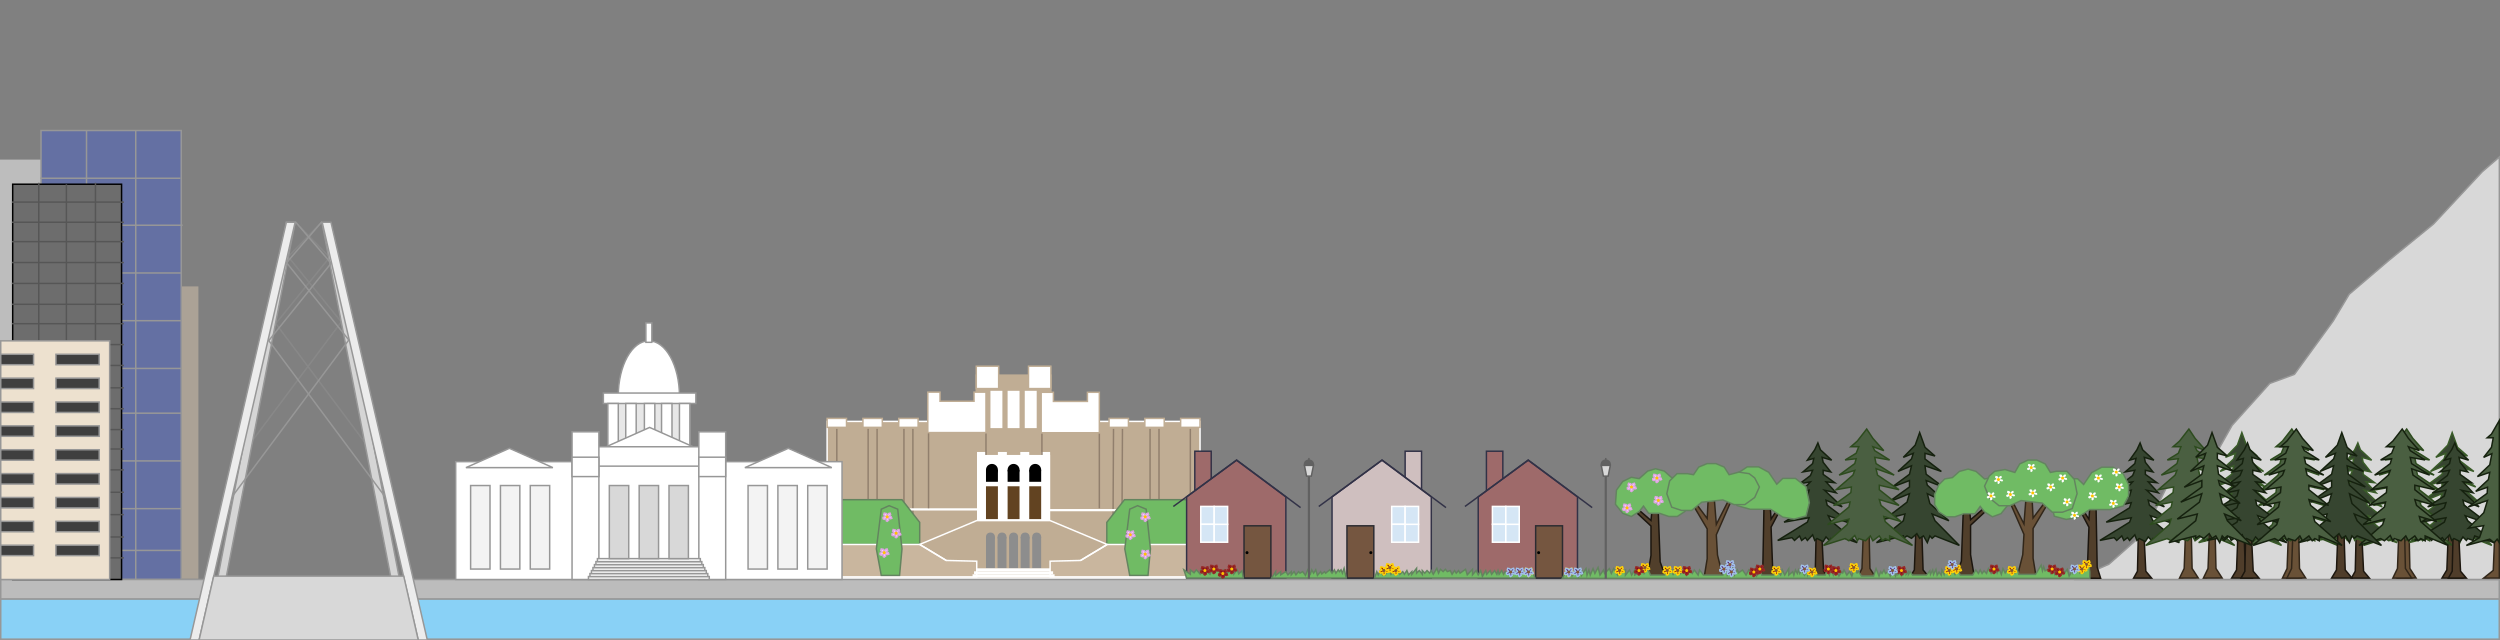 <?xml version="1.0" encoding="UTF-8"?>
<svg width="1676px" height="429px" viewBox="0 0 1676 429" version="1.1" xmlns="http://www.w3.org/2000/svg" xmlns:xlink="http://www.w3.org/1999/xlink">
    <rect x="0" y="0" width="1676" height="429" fill="#808080" stroke="none"/>
    <title>spring_day</title>
    <g id="spring_day" stroke="none" stroke-width="1" fill="none" fill-rule="evenodd">
        <rect id="Rectangle" fill="#BDBDBD" x="0" y="107" width="64" height="282"></rect>
        <rect id="Rectangle" fill="#ABA296" x="68" y="192" width="65" height="196"></rect>
        <rect id="Rectangle" stroke="#979797" fill="#6470A3" x="27.5" y="87.5" width="94" height="301"></rect>
        <line x1="58" y1="88" x2="58" y2="389" id="Line" stroke="#979797" stroke-linecap="square"></line>
        <line x1="27.5" y1="119.5" x2="120.5" y2="119.5" id="Line" stroke="#979797" stroke-linecap="square"></line>
        <line x1="29" y1="151" x2="122" y2="151" id="Line" stroke="#979797" stroke-linecap="square"></line>
        <line x1="28" y1="183" x2="121" y2="183" id="Line" stroke="#979797" stroke-linecap="square"></line>
        <line x1="28" y1="215" x2="121" y2="215" id="Line" stroke="#979797" stroke-linecap="square"></line>
        <line x1="28" y1="247" x2="121" y2="247" id="Line" stroke="#979797" stroke-linecap="square"></line>
        <line x1="28" y1="277" x2="121" y2="277" id="Line" stroke="#979797" stroke-linecap="square"></line>
        <line x1="28" y1="309" x2="121" y2="309" id="Line" stroke="#979797" stroke-linecap="square"></line>
        <line x1="28" y1="341" x2="121" y2="341" id="Line" stroke="#979797" stroke-linecap="square"></line>
        <line x1="28" y1="369" x2="121" y2="369" id="Line" stroke="#979797" stroke-linecap="square"></line>
        <line x1="91" y1="88" x2="91" y2="389" id="Line" stroke="#979797" stroke-linecap="square"></line>
        <rect id="Rectangle" stroke="#979797" fill="#89D1F6" x="0.5" y="401.5" width="1675" height="27"></rect>
        <rect id="Rectangle" stroke="#979797" fill="#BCBCBC" x="0.5" y="388.5" width="1675" height="13"></rect>
        <polygon id="Path-31" stroke="#A2C1EA" fill="#4A0C63" points="1160.752 382.481 1160.175 381.253 1158.785 381 1158.46 382.09 1159.606 383.209 1158 383.842 1158 384.79 1158.785 385.207 1160.175 384.481 1160.175 386.171 1160.752 386.505 1161.752 385.743 1161.437 384.233 1163.071 384.79 1163.881 384.481 1163.529 383.481 1161.752 383.209 1163.071 382.09 1162.707 381 1161.752 381.253"></polygon>
        <circle id="Oval" fill="#825737" cx="1160.749" cy="383.481" r="1"></circle>
        <rect id="Rectangle" stroke="#000000" fill="#6D6D6D" x="8.5" y="123.5" width="73" height="265"></rect>
        <line x1="44.5" y1="124.018" x2="44.5" y2="387.982" id="Line-2" stroke="#565656" stroke-linecap="square"></line>
        <line x1="64" y1="123.018" x2="64" y2="387.98" id="Line-2" stroke="#565656" stroke-linecap="square"></line>
        <line x1="26" y1="123.018" x2="26" y2="387.98" id="Line-2" stroke="#565656" stroke-linecap="square"></line>
        <line x1="8.5" y1="135.5" x2="82.5" y2="135.5" id="Line-2" stroke="#565656" stroke-linecap="square"></line>
        <line x1="8.5" y1="149" x2="82.5" y2="149" id="Line-2" stroke="#565656" stroke-linecap="square"></line>
        <line x1="8.5" y1="162" x2="82.5" y2="162" id="Line-2" stroke="#565656" stroke-linecap="square"></line>
        <line x1="8.5" y1="176" x2="82.5" y2="176" id="Line-2" stroke="#565656" stroke-linecap="square"></line>
        <line x1="8.5" y1="190" x2="82.5" y2="190" id="Line-2" stroke="#565656" stroke-linecap="square"></line>
        <line x1="8.5" y1="204" x2="82.5" y2="204" id="Line-2" stroke="#565656" stroke-linecap="square"></line>
        <line x1="8.5" y1="217" x2="82.5" y2="217" id="Line-2" stroke="#565656" stroke-linecap="square"></line>
        <line x1="8.5" y1="231" x2="82.5" y2="231" id="Line-2" stroke="#565656" stroke-linecap="square"></line>
        <line x1="8.5" y1="245" x2="82.5" y2="245" id="Line-2" stroke="#565656" stroke-linecap="square"></line>
        <line x1="8.5" y1="260" x2="82.5" y2="260" id="Line-2" stroke="#565656" stroke-linecap="square"></line>
        <line x1="8.5" y1="274" x2="82.5" y2="274" id="Line-2" stroke="#565656" stroke-linecap="square"></line>
        <line x1="8.5" y1="288" x2="82.5" y2="288" id="Line-2" stroke="#565656" stroke-linecap="square"></line>
        <line x1="8.5" y1="301" x2="82.5" y2="301" id="Line-2" stroke="#565656" stroke-linecap="square"></line>
        <line x1="8.5" y1="315" x2="82.5" y2="315" id="Line-2" stroke="#565656" stroke-linecap="square"></line>
        <line x1="8.5" y1="330" x2="82.5" y2="330" id="Line-2" stroke="#565656" stroke-linecap="square"></line>
        <line x1="8.5" y1="345" x2="82.5" y2="345" id="Line-2" stroke="#565656" stroke-linecap="square"></line>
        <line x1="8.5" y1="360" x2="82.5" y2="360" id="Line-2" stroke="#565656" stroke-linecap="square"></line>
        <line x1="8.5" y1="374" x2="82.5" y2="374" id="Line-2" stroke="#565656" stroke-linecap="square"></line>
        <rect id="Rectangle" stroke="#979797" fill="#EDE1CF" x="0.5" y="228.5" width="73" height="160"></rect>
        <rect id="Rectangle" stroke="#979797" fill="#3F3F3F" x="0.5" y="237.5" width="22" height="7"></rect>
        <rect id="Rectangle" stroke="#979797" fill="#3F3F3F" x="0.5" y="253.5" width="22" height="7"></rect>
        <rect id="Rectangle" stroke="#979797" fill="#3F3F3F" x="0.5" y="269.5" width="22" height="7"></rect>
        <rect id="Rectangle" stroke="#979797" fill="#3F3F3F" x="0.5" y="285.5" width="22" height="7"></rect>
        <rect id="Rectangle" stroke="#979797" fill="#3F3F3F" x="0.5" y="301.5" width="22" height="7"></rect>
        <rect id="Rectangle" stroke="#979797" fill="#3F3F3F" x="0.5" y="317.5" width="22" height="7"></rect>
        <rect id="Rectangle" stroke="#979797" fill="#3F3F3F" x="0.5" y="333.5" width="22" height="7"></rect>
        <rect id="Rectangle" stroke="#979797" fill="#3F3F3F" x="0.5" y="349.5" width="22" height="7"></rect>
        <rect id="Rectangle" stroke="#979797" fill="#3F3F3F" x="0.5" y="365.5" width="22" height="7"></rect>
        <rect id="Rectangle" stroke="#979797" fill="#3F3F3F" x="37.5" y="237.5" width="29" height="7"></rect>
        <rect id="Rectangle" stroke="#979797" fill="#3F3F3F" x="37.5" y="253.5" width="29" height="7"></rect>
        <rect id="Rectangle" stroke="#979797" fill="#3F3F3F" x="37.5" y="269.5" width="29" height="7"></rect>
        <rect id="Rectangle" stroke="#979797" fill="#3F3F3F" x="37.5" y="285.5" width="29" height="7"></rect>
        <rect id="Rectangle" stroke="#979797" fill="#3F3F3F" x="37.5" y="301.5" width="29" height="7"></rect>
        <rect id="Rectangle" stroke="#979797" fill="#3F3F3F" x="37.5" y="317.5" width="29" height="7"></rect>
        <rect id="Rectangle" stroke="#979797" fill="#3F3F3F" x="37.5" y="333.5" width="29" height="7"></rect>
        <rect id="Rectangle" stroke="#979797" fill="#3F3F3F" x="37.5" y="349.5" width="29" height="7"></rect>
        <rect id="Rectangle" stroke="#979797" fill="#3F3F3F" x="37.5" y="365.5" width="29" height="7"></rect>
        <line x1="184.875" y1="216.875" x2="244.5" y2="296.5" id="Line-3" stroke="#888888" stroke-linecap="square"></line>
        <line x1="168.812" y1="215.812" x2="228.438" y2="295.438" id="Line-3" stroke="#888888" stroke-linecap="square" transform="translate(198.812, 255.812) scale(-1, 1) translate(-198.812, -255.812) "></line>
        <line x1="193.75" y1="172.75" x2="228.5" y2="215.5" id="Line-3" stroke="#888888" stroke-linecap="square"></line>
        <line x1="184.875" y1="173.875" x2="219.625" y2="216.625" id="Line-3" stroke="#888888" stroke-linecap="square" transform="translate(202.375, 195.375) scale(-1, 1) translate(-202.375, -195.375) "></line>
        <line x1="198.5" y1="149.25" x2="220" y2="171.5" id="Line-3" stroke="#888888" stroke-linecap="square"></line>
        <line x1="194" y1="149" x2="215.5" y2="171.25" id="Line-3" stroke="#888888" stroke-linecap="square" transform="translate(204.75, 160.125) scale(-1, 1) translate(-204.75, -160.125) "></line>
        <polygon id="Path-3" stroke="#979797" fill="#D5D5D5" points="192 149 197.855 149 151.462 387.98 145.882 387.98"></polygon>
        <polygon id="Path-3" stroke="#979797" fill="#D5D5D5" transform="translate(241.987, 269.49) scale(-1, 1) translate(-241.987, -269.49) " points="262.118 150 267.973 150 221.58 388.98 216 388.98"></polygon>
        <line x1="154.875" y1="227.875" x2="233.625" y2="333.625" id="Line-3" stroke="#979797" stroke-linecap="square" transform="translate(194.375, 280.875) scale(-1, 1) translate(-194.375, -280.875) "></line>
        <line x1="179.75" y1="227.75" x2="258.5" y2="333.5" id="Line-3" stroke="#979797" stroke-linecap="square"></line>
        <line x1="179.75" y1="176.75" x2="221.25" y2="228.25" id="Line-3" stroke="#979797" stroke-linecap="square" transform="translate(200.75, 202.75) scale(-1, 1) translate(-200.75, -202.75) "></line>
        <line x1="192" y1="176" x2="233.5" y2="227.5" id="Line-3" stroke="#979797" stroke-linecap="square"></line>
        <line x1="192" y1="149" x2="215.5" y2="176.25" id="Line-3" stroke="#979797" stroke-linecap="square" transform="translate(203.75, 162.625) scale(-1, 1) translate(-203.75, -162.625) "></line>
        <line x1="198.5" y1="149.25" x2="222" y2="176.5" id="Line-3" stroke="#979797" stroke-linecap="square"></line>
        <polygon id="Path" stroke="#979797" fill="#ECECEC" points="127.41 429 191.98 149 197.855 149 133.492 429"></polygon>
        <polygon id="Path" stroke="#979797" fill="#ECECEC" transform="translate(251.223, 289) scale(-1, 1) translate(-251.223, -289) " points="216 429 280.57 149 286.445 149 222.082 429"></polygon>
        <polygon id="Path-4" stroke="#979797" fill="#D8D8D8" points="133.492 429 280.363 429 270.658 386.235 143.27 386.235"></polygon>
        <rect id="Rectangle" stroke="#FFFFFF" fill="#C0AD94" x="554.5" y="282.5" width="250" height="105"></rect>
        <rect id="Rectangle" fill="#C0AD94" x="654" y="251" width="51" height="49"></rect>
        <rect id="Rectangle" stroke="#FFFFFF" fill="#FFFFFF" x="655.5" y="303.5" width="5" height="45"></rect>
        <rect id="Rectangle" stroke="#FFFFFF" fill="#FFFFFF" x="669.5" y="303.5" width="5" height="45"></rect>
        <rect id="Rectangle" stroke="#FFFFFF" fill="#FFFFFF" x="684.5" y="303.5" width="5" height="45"></rect>
        <rect id="Rectangle" stroke="#FFFFFF" fill="#FFFFFF" x="698.5" y="303.5" width="5" height="45"></rect>
        <line x1="561" y1="288" x2="561" y2="382" id="Line-5" stroke="#917F6D" stroke-linecap="square"></line>
        <line x1="588" y1="288" x2="588" y2="382" id="Line-5" stroke="#917F6D" stroke-linecap="square"></line>
        <line x1="582" y1="288" x2="582" y2="382" id="Line-5" stroke="#917F6D" stroke-linecap="square"></line>
        <line x1="777" y1="288" x2="777" y2="382" id="Line-5" stroke="#917F6D" stroke-linecap="square"></line>
        <line x1="771" y1="288" x2="771" y2="382" id="Line-5" stroke="#917F6D" stroke-linecap="square"></line>
        <line x1="798" y1="288" x2="798" y2="382" id="Line-5" stroke="#917F6D" stroke-linecap="square"></line>
        <line x1="612" y1="288" x2="612" y2="382" id="Line-5" stroke="#917F6D" stroke-linecap="square"></line>
        <line x1="654.5" y1="341.5" x2="606.5" y2="341.5" id="Line-4" stroke="#FFFFFF" stroke-width="1.5" stroke-linecap="square"></line>
        <line x1="746.5" y1="288" x2="746" y2="382" id="Line-5" stroke="#917F6D" stroke-linecap="square"></line>
        <line x1="751" y1="342" x2="703" y2="342" id="Line-4" stroke="#FFFFFF" stroke-width="1.5" stroke-linecap="square"></line>
        <line x1="606" y1="288" x2="606" y2="382" id="Line-5" stroke="#917F6D" stroke-linecap="square"></line>
        <line x1="752.5" y1="288" x2="752" y2="382" id="Line-5" stroke="#917F6D" stroke-linecap="square"></line>
        <polygon id="Path-8" stroke="#63845F" fill="#70BB64" points="616.554 365 616.554 350.199 604.693 335 554 335 554 365"></polygon>
        <polygon id="Path-8" stroke="#63845F" fill="#70BB64" transform="translate(773.277, 350) scale(-1, 1) translate(-773.277, -350) " points="804.554 365 804.554 350.199 792.693 335 742 335 742 365"></polygon>
        <polygon id="Path-2" stroke="#FFFFFF" fill="#C9B69E" points="554 386.728 554 365 616.554 365 634.373 375.728 654.799 376.228 654.799 386.728"></polygon>
        <polygon id="Path-2" stroke="#FFFFFF" fill="#C9B69E" transform="translate(754.399, 375.864) scale(-1, 1) translate(-754.399, -375.864) " points="704 386.728 704 365 766.554 365 784.373 375.728 804.799 376.228 804.799 386.728"></polygon>
        <line x1="661" y1="291" x2="661" y2="340.25" id="Line-5" stroke="#917F6D" stroke-linecap="square"></line>
        <line x1="698.5" y1="291" x2="698.5" y2="340.25" id="Line-5" stroke="#917F6D" stroke-linecap="square"></line>
        <line x1="737" y1="291" x2="737" y2="340.25" id="Line-5" stroke="#917F6D" stroke-linecap="square"></line>
        <rect id="Rectangle" stroke="#FFFFFF" fill="#FFFFFF" x="655.5" y="305.5" width="48" height="43"></rect>
        <polyline id="Path-5" stroke="#FFFFFF" points="634.578 375.864 616.554 365 654.799 349 704 349 742.245 365 724.426 375.728"></polyline>
        <rect id="Rectangle" fill="#624321" x="661" y="326" width="8" height="22"></rect>
        <rect id="Rectangle" fill="#624321" x="675.5" y="326" width="8" height="22"></rect>
        <rect id="Rectangle" fill="#624321" x="690" y="326" width="8" height="22"></rect>
        <rect id="Rectangle" fill="#000000" x="661" y="315" width="8" height="8"></rect>
        <rect id="Rectangle" fill="#000000" x="675.5" y="315" width="8" height="8"></rect>
        <rect id="Rectangle" fill="#000000" x="690" y="315" width="8" height="8"></rect>
        <circle id="Oval" fill="#000000" cx="665" cy="315" r="4"></circle>
        <rect id="Rectangle" fill="#8D8D8D" x="676.5" y="360" width="6" height="21"></rect>
        <circle id="Oval" fill="#8D8D8D" cx="679.5" cy="360" r="3"></circle>
        <rect id="Rectangle" fill="#8D8D8D" x="684.25" y="360" width="6" height="21"></rect>
        <circle id="Oval" fill="#8D8D8D" cx="687.25" cy="360" r="3"></circle>
        <circle id="Oval" fill="#8D8D8D" cx="695" cy="360" r="3"></circle>
        <rect id="Rectangle" fill="#8D8D8D" x="692" y="360" width="6" height="21"></rect>
        <rect id="Rectangle" fill="#8D8D8D" x="661" y="360" width="6" height="21"></rect>
        <circle id="Oval" fill="#8D8D8D" cx="664" cy="360" r="3"></circle>
        <rect id="Rectangle" fill="#8D8D8D" x="668.75" y="360" width="6" height="21"></rect>
        <circle id="Oval" fill="#8D8D8D" cx="671.75" cy="360" r="3"></circle>
        <circle id="Oval" fill="#000000" cx="679.5" cy="315" r="4"></circle>
        <circle id="Oval" fill="#000000" cx="694" cy="315" r="4"></circle>
        <polygon id="Path-6" stroke="#C0AD94" fill="#FFFFFF" points="622 290 622 262.893 630.2 262.893 630.2 269 653 269 653 262.893 661 262.893 661 290"></polygon>
        <polygon id="Path-6" stroke="#C0AD94" fill="#FFFFFF" points="698 290.107 698 263 706.2 263 706.2 269.107 729 269.107 729 263 737 263 737 290.107"></polygon>
        <rect id="Rectangle" stroke="#C0AD94" fill="#FFFFFF" x="654.5" y="245.5" width="15" height="15"></rect>
        <rect id="Rectangle" stroke="#C0AD94" fill="#FFFFFF" x="689.5" y="245.5" width="15" height="15"></rect>
        <rect id="Rectangle" fill="#FFFFFF" x="675.5" y="262" width="8" height="25"></rect>
        <rect id="Rectangle" fill="#FFFFFF" x="664" y="262" width="8" height="25"></rect>
        <rect id="Rectangle" fill="#FFFFFF" x="687" y="262" width="8" height="25"></rect>
        <rect id="Rectangle" stroke="#C0AD94" fill="#FFFFFF" x="602.5" y="280.5" width="13" height="6"></rect>
        <rect id="Rectangle" stroke="#C0AD94" fill="#FFFFFF" x="578.5" y="280.5" width="13" height="6"></rect>
        <rect id="Rectangle" stroke="#C0AD94" fill="#FFFFFF" x="554.5" y="280.5" width="13" height="6"></rect>
        <rect id="Rectangle" stroke="#C0AD94" fill="#FFFFFF" x="791.5" y="280.5" width="13" height="6"></rect>
        <rect id="Rectangle" stroke="#C0AD94" fill="#FFFFFF" x="767.5" y="280.5" width="13" height="6"></rect>
        <rect id="Rectangle" stroke="#C0AD94" fill="#FFFFFF" x="743.5" y="280.5" width="13" height="6"></rect>
        <polygon id="Path-7" stroke="#63845F" fill="#70BB64" points="603.064 385.754 604.693 367.98 601.823 341.354 596.064 339 590.807 341.354 587.5 367.98 590.807 385.754"></polygon>
        <polygon id="Path-7" stroke="#63845F" fill="#70BB64" points="769.624 385.754 771.253 367.98 768.383 341.354 762.624 339 757.367 341.354 754.06 367.98 757.367 385.754"></polygon>
        <line x1="622.5" y1="291" x2="622.5" y2="340.25" id="Line-5" stroke="#917F6D" stroke-linecap="square"></line>
        <rect id="Rectangle" stroke="#979797" fill="#FFFFFF" x="305.5" y="309.5" width="259" height="79"></rect>
        <path d="M341.5,300.547 L370.644,313.5 L312.356,313.5 L341.5,300.547 Z" id="Triangle" stroke="#979797" fill="#FFFFFF"></path>
        <path d="M528.5,300.547 L557.644,313.5 L499.356,313.5 L528.5,300.547 Z" id="Triangle" stroke="#979797" fill="#FFFFFF"></path>
        <ellipse id="Oval" stroke="#979797" fill="#FFFFFF" cx="435" cy="265.5" rx="20.5" ry="37"></ellipse>
        <rect id="Rectangle" stroke="#979797" fill="#E7E7E7" x="407.5" y="266.5" width="55" height="32"></rect>
        <rect id="Rectangle" stroke="#979797" fill="#FFFFFF" x="404.5" y="263.5" width="62" height="7"></rect>
        <rect id="Rectangle" stroke="#979797" fill="#FFFFFF" x="443.5" y="270.5" width="7" height="33"></rect>
        <rect id="Rectangle" stroke="#979797" fill="#FFFFFF" x="455.5" y="270.5" width="7" height="33"></rect>
        <rect id="Rectangle" stroke="#979797" fill="#FFFFFF" x="432" y="270.5" width="7" height="33"></rect>
        <rect id="Rectangle" stroke="#979797" fill="#FFFFFF" x="419.5" y="270.5" width="7" height="33"></rect>
        <rect id="Rectangle" stroke="#979797" fill="#FFFFFF" x="407.5" y="270.5" width="7" height="33"></rect>
        <path d="M435.5,286.547 L464.644,299.5 L406.356,299.5 L435.5,286.547 Z" id="Triangle" stroke="#979797" fill="#FFFFFF"></path>
        <rect id="Rectangle" stroke="#979797" fill="#FFFFFF" x="398.5" y="299.5" width="73" height="13"></rect>
        <rect id="Rectangle" stroke="#979797" fill="#FFFFFF" x="383.5" y="289.5" width="18" height="99"></rect>
        <rect id="Rectangle" stroke="#979797" fill="#FFFFFF" x="383.5" y="306.5" width="18" height="13"></rect>
        <rect id="Rectangle" stroke="#979797" fill="#FFFFFF" x="433" y="216.5" width="4" height="13"></rect>
        <rect id="Rectangle" stroke="#979797" fill="#FFFFFF" x="468.5" y="289.5" width="18" height="99"></rect>
        <rect id="Rectangle" stroke="#979797" fill="#FFFFFF" x="394.5" y="386.5" width="81" height="2"></rect>
        <rect id="Rectangle" stroke="#979797" fill="#FFFFFF" x="395.5" y="384.5" width="79" height="2"></rect>
        <rect id="Rectangle" stroke="#979797" fill="#FFFFFF" x="396.5" y="382.5" width="77" height="2"></rect>
        <rect id="Rectangle" stroke="#979797" fill="#FFFFFF" x="397.5" y="380.5" width="75" height="2"></rect>
        <rect id="Rectangle" stroke="#979797" fill="#FFFFFF" x="398.5" y="378.5" width="73" height="2"></rect>
        <rect id="Rectangle" stroke="#979797" fill="#FFFFFF" x="399.5" y="376.5" width="71" height="2"></rect>
        <rect id="Rectangle" stroke="#979797" fill="#FFFFFF" x="400.5" y="374.5" width="69" height="2"></rect>
        <rect id="Rectangle" stroke="#979797" fill="#FFFFFF" x="468.5" y="306.5" width="18" height="13"></rect>
        <rect id="Rectangle" stroke="#979797" fill="#D8D8D8" x="428.5" y="325.5" width="13" height="49"></rect>
        <rect id="Rectangle" stroke="#979797" fill="#D8D8D8" x="408.5" y="325.5" width="13" height="49"></rect>
        <rect id="Rectangle" stroke="#979797" fill="#D8D8D8" x="448.5" y="325.5" width="13" height="49"></rect>
        <rect id="Rectangle" stroke="#979797" fill="#F3F3F3" x="335.5" y="325.5" width="13" height="56"></rect>
        <rect id="Rectangle" stroke="#979797" fill="#F3F3F3" x="315.5" y="325.5" width="13" height="56"></rect>
        <rect id="Rectangle" stroke="#979797" fill="#F3F3F3" x="355.5" y="325.5" width="13" height="56"></rect>
        <rect id="Rectangle" stroke="#979797" fill="#F3F3F3" x="521.5" y="325.5" width="13" height="56"></rect>
        <rect id="Rectangle" stroke="#979797" fill="#F3F3F3" x="501.5" y="325.5" width="13" height="56"></rect>
        <rect id="Rectangle" stroke="#979797" fill="#F3F3F3" x="541.5" y="325.5" width="13" height="56"></rect>
        <rect id="Rectangle" fill="#FFFFFF" x="652" y="385" width="55" height="2"></rect>
        <rect id="Rectangle" fill="#FFFFFF" x="653" y="383" width="53" height="2"></rect>
        <rect id="Rectangle" fill="#FFFFFF" x="655" y="381" width="49" height="2"></rect>
        <rect id="Rectangle" stroke="#323247" fill="#9E6A6A" x="801" y="302.5" width="11" height="28"></rect>
        <polygon id="Path-9" stroke="#323247" fill="#9E6A6A" points="795.5 387.5 795.5 333.125 828.921 308.5 862.039 333.125 862.039 387.5"></polygon>
        <line x1="829" y1="308.5" x2="787" y2="339.25" id="Line-6" stroke="#323247" stroke-linecap="square"></line>
        <line x1="871.5" y1="308.75" x2="829.5" y2="340" id="Line-6" stroke="#323247" stroke-linecap="square" transform="translate(850.5, 324.375) scale(-1, 1) translate(-850.5, -324.375) "></line>
        <rect id="Rectangle" stroke="#FFFFFF" fill="#D5E6F5" x="805" y="339.5" width="9" height="12"></rect>
        <rect id="Rectangle" stroke="#FFFFFF" fill="#D5E6F5" x="805" y="351.5" width="9" height="12"></rect>
        <rect id="Rectangle" stroke="#FFFFFF" fill="#D5E6F5" x="814" y="351.5" width="9" height="12"></rect>
        <rect id="Rectangle" stroke="#FFFFFF" fill="#D5E6F5" x="814" y="339.5" width="9" height="12"></rect>
        <rect id="Rectangle" stroke="#2C2C32" fill="#755640" x="834" y="352.5" width="18" height="35"></rect>
        <rect id="Rectangle" stroke="#323247" fill="#CFBFBF" x="942" y="302.5" width="11" height="28"></rect>
        <polygon id="Path-9" stroke="#323247" fill="#CFBFBF" points="893 387.5 893 333.125 926.421 308.5 959.539 333.125 959.539 387.5"></polygon>
        <line x1="926.5" y1="308.5" x2="884.5" y2="339.25" id="Line-6" stroke="#323247" stroke-linecap="square"></line>
        <line x1="969" y1="308.75" x2="927" y2="340" id="Line-6" stroke="#323247" stroke-linecap="square" transform="translate(948, 324.375) scale(-1, 1) translate(-948, -324.375) "></line>
        <rect id="Rectangle" stroke="#FFFFFF" fill="#D5E6F5" x="933" y="339.5" width="9" height="12"></rect>
        <rect id="Rectangle" stroke="#FFFFFF" fill="#D5E6F5" x="933" y="351.5" width="9" height="12"></rect>
        <rect id="Rectangle" stroke="#FFFFFF" fill="#D5E6F5" x="942" y="351.5" width="9" height="12"></rect>
        <rect id="Rectangle" stroke="#FFFFFF" fill="#D5E6F5" x="942" y="339.5" width="9" height="12"></rect>
        <rect id="Rectangle" stroke="#2C2C32" fill="#755640" x="903" y="352.5" width="18" height="35"></rect>
        <rect id="Rectangle" stroke="#323247" fill="#9E6A6A" x="996.5" y="302.5" width="11" height="28"></rect>
        <polygon id="Path-9" stroke="#323247" fill="#9E6A6A" points="991 387.5 991 333.125 1024.421 308.5 1057.539 333.125 1057.539 387.5"></polygon>
        <line x1="1024.5" y1="308.5" x2="982.5" y2="339.25" id="Line-6" stroke="#323247" stroke-linecap="square"></line>
        <line x1="1067" y1="308.75" x2="1025" y2="340" id="Line-6" stroke="#323247" stroke-linecap="square" transform="translate(1046, 324.375) scale(-1, 1) translate(-1046, -324.375) "></line>
        <rect id="Rectangle" stroke="#FFFFFF" fill="#D5E6F5" x="1000.5" y="339.5" width="9" height="12"></rect>
        <rect id="Rectangle" stroke="#FFFFFF" fill="#D5E6F5" x="1000.5" y="351.5" width="9" height="12"></rect>
        <rect id="Rectangle" stroke="#FFFFFF" fill="#D5E6F5" x="1009.5" y="351.5" width="9" height="12"></rect>
        <rect id="Rectangle" stroke="#FFFFFF" fill="#D5E6F5" x="1009.5" y="339.5" width="9" height="12"></rect>
        <rect id="Rectangle" stroke="#2C2C32" fill="#755640" x="1029.5" y="352.5" width="18" height="35"></rect>
        <circle id="Oval" fill="#000000" cx="836" cy="370.5" r="1"></circle>
        <circle id="Oval" fill="#000000" cx="919" cy="370.5" r="1"></circle>
        <circle id="Oval" fill="#000000" cx="1031.5" cy="370.5" r="1"></circle>
        <polygon id="Path-10" stroke="#63845F" fill="#70BB64" points="795.5 387.5 793.667 382 798 385 798 382 800.5 384 802.018 382 804.5 384.75 805 382 808 384.75 808 382 811.164 385 812.5 382 813.5 384 816.241 382 818.5 384.75 820.591 382 822.15 384.75 824.918 381 824.918 384 827.218 382 827.218 384.75 829.5 382 830.429 384.75 832.653 382.644 833.5 387.5"></polygon>
        <polygon id="Path-11" stroke="#63845F" fill="#70BB64" points="852.5 387.5 855.2 383.222 855.2 385.754 858.566 383.222 858.566 385.361 862.039 383.222 863.416 385.361 865.653 383.222 865.653 385.361 867.578 383.222 868.778 385.361 870.574 383.222 871.5 384.25 873.333 383.222 875.178 385.754 876.714 382 878.513 384.75 879.407 382 880.639 384.25 882.057 382 883.207 385.754 885.335 383.222 886.108 384.75 887.986 383.222 888.698 384.25 891.455 382 893 384.25 894.582 382 895.585 384.25 897.126 382 897.963 383.222 899.033 382 899.96 384.25 901.085 381 902.5 387.5"></polygon>
        <polygon id="Path-12" stroke="#63845F" fill="#70BB64" points="921.5 387.5 923 383.215 923.954 385.357 925.403 382.497 927 385.357 928.827 382.497 928.827 384.998 931.393 382.497 932.5 384.998 933.637 383.215 934.989 384.998 937.5 382.497 938.453 384.998 940.399 383.215 941.5 384.998 943.173 382.497 944.336 385.357 946.5 383.215 946.5 384.998 949.671 381 949.671 384.25 951.5 382.497 953.5 384.998 953.5 382.497 955.161 384.25 956.694 382.497 958.383 384.25 959.539 382.497 960.859 384.998 963.277 381 964.384 384.25 965.71 381.65 967.464 383.215 969 381.65 970.272 383.215 972.235 382.497 973.478 384.998 975.134 382.497 976.27 384.25 977.828 382.497 978.815 384.25 982.5 381.65 983.66 385.357 987.171 381.65 987.171 385.357 989.588 382.497 991 385.357 992.621 382.497 993.817 386.405 996 382.497 996.662 384.998 999.023 382.497 1000 384.998 1002 382.497 1003.5 384.998 1004.269 382.497 1005 384.998 1006.756 382.497 1008 384.998 1009 383.215 1010.799 384.998 1012.437 381.65 1014 384.998 1014.729 382.497 1015.924 384.25 1017.36 381.65 1018.259 384.998 1020.396 381.65 1022.166 384.25 1025 382.497 1026.058 384.998 1027.17 382.497 1029 387.5"></polygon>
        <polygon id="Path-13" stroke="#1B150E" fill="#513F2B" points="1104.247 387.5 1106.822 372.375 1106.822 352.647 1089 336.044 1090.531 334.832 1106.822 348.934 1108.709 330.5 1111.238 330.5 1112.968 376.703 1116.885 387.5"></polygon>
        <polygon id="Path-14" stroke="#63845F" fill="#70BB64" points="1101.805 339.267 1098.905 342.924 1093.622 346.248 1087.862 344.143 1083 338.079 1083.678 328.599 1087.862 322.787 1093.622 319.971 1098.905 320.881 1104.587 315.816 1109.905 314.248 1115.748 315.816 1120.418 319.971 1125.605 320.881 1129.502 324.739 1132.328 331.201 1132.328 338.079 1129.502 342.924 1124.436 346.248 1118.767 346.248 1112.645 344.143 1105.29 344.143"></polygon>
        <polygon id="Path-15" stroke="#312619" fill="#695137" points="1142.386 387.561 1144.497 374.572 1144.497 354.572 1131.272 332.156 1132.235 331.248 1144.497 347.561 1145.646 325.3 1148.548 325.3 1150.615 351.561 1162.41 328.36 1163.476 329.117 1150.615 358.561 1151.411 372.117 1155.282 387.561"></polygon>
        <polygon id="Path-17" stroke="#1B150E" fill="#513F2B" points="1179.499 387.561 1181.811 380.113 1182.728 331 1186.124 331 1187.336 348 1195.879 334.613 1197.263 334.613 1187.336 353.348 1188.381 381 1192.519 387.5"></polygon>
        <polygon id="Path-19" stroke="#1C160E" fill="#4F3D2A" points="1214.373 387.561 1216.952 382.959 1218.773 306.622 1222.549 382.959 1226.435 387.561"></polygon>
        <path d="M1218.718,296.945 L1216.596,301.533 L1211.658,308.505 L1215.968,307.316 L1215.188,310.79 L1208.697,316.371 L1215.188,315.282 L1213.708,318.803 L1206.434,324.32 L1213.708,323.024 L1211.658,325.3 L1203.626,330.5 L1212.805,328.621 L1211.658,332.547 L1200.514,339.782 L1212.805,336.989 L1211.658,340.411 L1196.023,350.06 L1212.805,347.091 L1211.658,350.06 L1191.756,362.31 L1201.328,360.424 L1203.043,362.31 L1206.434,359.28 L1207.808,362.31 L1210.332,360.424 L1211.658,362.31 L1215.188,358.547 L1216.596,362.31 L1218.112,361.016 C1220.868,362.358 1222.246,363.029 1222.246,363.029 L1224.168,359.968 L1226.435,362.31 L1227.346,361.016 L1230.947,362.31 L1232.046,359.28 L1245.063,363.817 L1227.346,349.128 L1225.611,345.718 L1241.415,351.181 L1224.957,338.699 L1224.168,335.35 L1234.993,339.782 L1223.117,328.621 L1230.947,330.381 L1224.168,323.024 L1230.02,323.617 L1222.246,318.015 L1222.246,315.282 L1227.346,316.371 L1222.246,309.943 L1221.557,306.622 L1227.962,308.505 L1220.404,301.533 L1218.718,296.945 Z" id="Path-20" stroke="#15210E" fill="#364530"></path>
        <polygon id="Path-18" stroke="#63845F" fill="#70BB64" points="1173.328 341.411 1187.033 341.411 1195.167 346.685 1202.792 348 1210.793 345.866 1213 336.993 1210.793 326.32 1203.685 320.729 1195.167 320.729 1191.136 324.603 1185.73 316.608 1179.004 313 1171.36 313 1164.542 317.446 1161 324.603 1161 332.283 1164.542 338.954"></polygon>
        <polygon id="Path-16" stroke="#63845F" fill="#70BB64" points="1140.828 336.687 1134.064 342.198 1127.316 342.198 1120.707 340 1117.435 331 1119.328 322.407 1124.312 317.536 1131.272 317.536 1135.339 318.259 1138.803 313.134 1144.485 310.79 1150.369 310.79 1155.916 313.134 1159.186 318.259 1165.752 316.5 1172.628 317.536 1176.339 320.397 1179.499 326.494 1176.339 333.521 1169.748 338.271 1162.484 338.271 1154.989 335.162"></polygon>
        <polygon id="Path-13" stroke="#1B150E" fill="#513F2B" transform="translate(1324.943, 358.5) scale(-1, 1) translate(-1324.943, -358.5) " points="1326.247 387 1328.822 371.875 1328.822 352.147 1311 335.544 1312.531 334.332 1328.822 348.434 1330.709 330 1333.238 330 1334.968 376.203 1338.885 387"></polygon>
        <polygon id="Path-25" stroke="#979797" fill="#D8D8D8" points="1390.301 388.5 1413.831 378.255 1437.33 357.43 1452.568 326.51 1482.524 309.75 1496.411 285.153 1521.67 257.058 1538.191 250.976 1564.173 215.236 1574.912 197.281 1601.207 174.84 1631.429 150.175 1664.137 115.113 1675.553 105.265 1675.553 388.5"></polygon>
        <polygon id="Path-15" stroke="#312619" fill="#695137" transform="translate(1360.102, 356.13) scale(-1, 1) translate(-1360.102, -356.13) " points="1355.115 387.261 1357.225 374.272 1357.225 354.272 1344 331.856 1344.963 330.948 1357.225 347.261 1358.375 325 1361.276 325 1363.344 351.261 1375.138 328.06 1376.204 328.817 1363.344 358.261 1364.139 371.817 1368.01 387.261"></polygon>
        <polygon id="Path-17" stroke="#1B150E" fill="#513F2B" transform="translate(1399.381, 359.39) scale(-1, 1) translate(-1399.381, -359.39) " points="1390.499 387.671 1392.811 380.223 1393.728 331.11 1397.124 331.11 1398.336 348.11 1406.879 334.723 1408.263 334.723 1398.336 353.458 1399.381 381.11 1403.519 387.61"></polygon>
        <polygon id="Path-19" stroke="#1C160E" fill="#4F3D2A" points="1430.373 387.561 1432.952 382.959 1434.773 306.622 1438.549 382.959 1442.435 387.561"></polygon>
        <path d="M1434.718,296.945 L1432.596,301.533 L1427.658,308.505 L1431.968,307.316 L1431.188,310.79 L1424.697,316.371 L1431.188,315.282 L1429.708,318.803 L1422.434,324.32 L1429.708,323.024 L1427.658,325.3 L1419.626,330.5 L1428.805,328.621 L1427.658,332.547 L1416.514,339.782 L1428.805,336.989 L1427.658,340.411 L1412.023,350.06 L1428.805,347.091 L1427.658,350.06 L1407.756,362.31 L1417.328,360.424 L1419.043,362.31 L1422.434,359.28 L1423.808,362.31 L1426.332,360.424 L1427.658,362.31 L1431.188,358.547 L1432.596,362.31 L1434.112,361.016 C1436.868,362.358 1438.246,363.029 1438.246,363.029 L1440.168,359.968 L1442.435,362.31 L1443.346,361.016 L1446.947,362.31 L1448.046,359.28 L1461.063,363.817 L1443.346,349.128 L1441.611,345.718 L1457.415,351.181 L1440.957,338.699 L1440.168,335.35 L1450.993,339.782 L1439.117,328.621 L1446.947,330.381 L1440.168,323.024 L1446.02,323.617 L1438.246,318.015 L1438.246,315.282 L1443.346,316.371 L1438.246,309.943 L1437.557,306.622 L1443.962,308.505 L1436.404,301.533 L1434.718,296.945 Z" id="Path-20" stroke="#15210E" fill="#364530"></path>
        <polygon id="Path-21" stroke="#312619" fill="#695137" points="1461.15 387.561 1464.268 381.114 1467.554 292.268 1469.587 381.114 1473.716 387.5"></polygon>
        <polygon id="Path-23" stroke="#1C160E" fill="#4F3D2A" points="1496.114 387.53 1499.367 382.099 1502.541 299.881 1505.233 382.099 1509.769 387.53"></polygon>
        <polygon id="Path-24" stroke="#395B28" fill="#364530" points="1502.941 290 1499.944 298.436 1491.992 306.592 1498.677 303.902 1497.467 307.678 1488.4 316.058 1497.467 312.281 1496.114 317.946 1484.325 326.62 1496.114 322.155 1496.114 326.464 1481.973 336.657 1496.114 330.97 1494.474 336.657 1479.655 347.97 1493.082 344.597 1491.992 349.12 1474 363.786 1491.992 359.25 1491.992 360.894 1494.474 359.25 1497.467 360.894 1501.05 357.731 1502.941 360.894 1505.491 359.25 1508.073 363.786 1509.769 359.25 1511.283 360.894 1513.223 359.25 1529.534 365.643 1513.223 349.12 1511.283 344.597 1522.549 349.12 1509.769 337.58 1508.073 330.97 1521.81 337.58 1508.073 325.27 1507.308 322.155 1518.723 326.464 1507.308 317.946 1506.513 312.281 1517.482 316.058 1506.513 307.678 1506.513 303.902 1513.223 305.721 1506.513 299.881"></polygon>
        <polygon id="Path-22" stroke="#2D4B1E" fill="#4A5F41" points="1471.569 293.863 1467.433 287.626 1461.15 295.696 1456.826 299.473 1462.129 299.473 1460.374 303.846 1452.977 308.369 1460.374 307.518 1459.437 310.79 1448.957 318.508 1459.437 315.345 1458.195 318.508 1446.914 328.303 1457.173 326.494 1456.826 330.248 1445.144 338.841 1456.288 336.561 1455.523 339.914 1441.16 351.748 1455.523 348 1454.296 351.748 1438.45 365.674 1452.977 361.042 1455.523 362.528 1459.437 359 1461.15 362.528 1462.129 361.042 1466.624 362.528 1469.843 359.28 1471.569 362.528 1475.895 359.28 1478.106 362.528 1479.852 361.042 1482.806 362.528 1482.806 359.28 1498.153 365.674 1479.852 349.713 1478.89 346.248 1490.583 349.713 1477.056 338.841 1475.895 334.91 1489.126 338.841 1475.895 328.303 1475.895 325.3 1489.126 328.303 1474.694 318.508 1473.716 314.248 1485.855 318.508 1473.716 310.79 1472.808 306.622 1482.806 308.369 1472.808 302.102 1471.569 299.473 1478.89 302.102"></polygon>
        <polygon id="Path-19" stroke="#1C160E" fill="#4F3D2A" points="1576.373 387.561 1578.952 382.959 1580.773 306.622 1584.549 382.959 1588.435 387.561"></polygon>
        <path d="M1580.718,296.945 L1578.596,301.533 L1573.658,308.505 L1577.968,307.316 L1577.188,310.79 L1570.697,316.371 L1577.188,315.282 L1575.708,318.803 L1568.434,324.32 L1575.708,323.024 L1573.658,325.3 L1565.626,330.5 L1574.805,328.621 L1573.658,332.547 L1562.514,339.782 L1574.805,336.989 L1573.658,340.411 L1558.023,350.06 L1574.805,347.091 L1573.658,350.06 L1553.756,362.31 L1563.328,360.424 L1565.043,362.31 L1568.434,359.28 L1569.808,362.31 L1572.332,360.424 L1573.658,362.31 L1577.188,358.547 L1578.596,362.31 L1580.112,361.016 C1582.868,362.358 1584.246,363.029 1584.246,363.029 L1586.168,359.968 L1588.435,362.31 L1589.346,361.016 L1592.947,362.31 L1594.046,359.28 L1607.063,363.817 L1589.346,349.128 L1587.611,345.718 L1603.415,351.181 L1586.957,338.699 L1586.168,335.35 L1596.993,339.782 L1585.117,328.621 L1592.947,330.381 L1586.168,323.024 L1592.02,323.617 L1584.246,318.015 L1584.246,315.282 L1589.346,316.371 L1584.246,309.943 L1583.557,306.622 L1589.962,308.505 L1582.404,301.533 L1580.718,296.945 Z" id="Path-20" stroke="#395B28" fill="#364530"></path>
        <polygon id="Path-21" stroke="#312619" fill="#695137" points="1607.15 387.561 1610.268 381.114 1613.554 292.268 1615.587 381.114 1619.716 387.5"></polygon>
        <polygon id="Path-23" stroke="#1C160E" fill="#4F3D2A" points="1637.114 387.53 1640.367 382.099 1643.541 299.881 1646.233 382.099 1650.769 387.53"></polygon>
        <polygon id="Path-24" stroke="#395B28" fill="#364530" points="1643.941 290 1640.944 298.436 1632.992 306.592 1639.677 303.902 1638.467 307.678 1629.4 316.058 1638.467 312.281 1637.114 317.946 1625.325 326.62 1637.114 322.155 1637.114 326.464 1622.973 336.657 1637.114 330.97 1635.474 336.657 1620.655 347.97 1634.082 344.597 1632.992 349.12 1615 363.786 1632.992 359.25 1632.992 360.894 1635.474 359.25 1638.467 360.894 1642.05 357.731 1643.941 360.894 1646.491 359.25 1649.073 363.786 1650.769 359.25 1652.283 360.894 1654.223 359.25 1670.534 365.643 1654.223 349.12 1652.283 344.597 1663.549 349.12 1650.769 337.58 1649.073 330.97 1662.81 337.58 1649.073 325.27 1648.308 322.155 1659.723 326.464 1648.308 317.946 1647.513 312.281 1658.482 316.058 1647.513 307.678 1647.513 303.902 1654.223 305.721 1647.513 299.881"></polygon>
        <polygon id="Path-22" stroke="#2D4B1E" fill="#4A5F41" points="1617.569 293.863 1613.433 287.626 1607.15 295.696 1602.826 299.473 1608.129 299.473 1606.374 303.846 1598.977 308.369 1606.374 307.518 1605.437 310.79 1594.957 318.508 1605.437 315.345 1604.195 318.508 1592.914 328.303 1603.173 326.494 1602.826 330.248 1591.144 338.841 1602.288 336.561 1601.523 339.914 1587.16 351.748 1601.523 348 1600.296 351.748 1584.45 365.674 1598.977 361.042 1601.523 362.528 1605.437 359 1607.15 362.528 1608.129 361.042 1612.624 362.528 1615.843 359.28 1617.569 362.528 1621.895 359.28 1624.106 362.528 1625.852 361.042 1628.806 362.528 1628.806 359.28 1644.153 365.674 1625.852 349.713 1624.89 346.248 1636.583 349.713 1623.056 338.841 1621.895 334.91 1635.126 338.841 1621.895 328.303 1621.895 325.3 1635.126 328.303 1620.694 318.508 1619.716 314.248 1631.855 318.508 1619.716 310.79 1618.808 306.622 1628.806 308.369 1618.808 302.102 1617.569 299.473 1624.89 302.102"></polygon>
        <polygon id="Path-19" stroke="#1C160E" fill="#4F3D2A" points="1641.373 387.561 1643.952 382.959 1645.773 306.622 1649.549 382.959 1653.435 387.561"></polygon>
        <path d="M1645.718,296.945 L1643.596,301.533 L1638.658,308.505 L1642.968,307.316 L1642.188,310.79 L1635.697,316.371 L1642.188,315.282 L1640.708,318.803 L1633.434,324.32 L1640.708,323.024 L1638.658,325.3 L1630.626,330.5 L1639.805,328.621 L1638.658,332.547 L1627.514,339.782 L1639.805,336.989 L1638.658,340.411 L1623.023,350.06 L1639.805,347.091 L1638.658,350.06 L1618.756,362.31 L1628.328,360.424 L1630.043,362.31 L1633.434,359.28 L1634.808,362.31 L1637.332,360.424 L1638.658,362.31 L1642.188,358.547 L1643.596,362.31 L1645.112,361.016 C1647.868,362.358 1649.246,363.029 1649.246,363.029 L1651.168,359.968 L1653.435,362.31 L1654.346,361.016 L1657.947,362.31 L1659.046,359.28 L1672.063,363.817 L1654.346,349.128 L1652.611,345.718 L1668.415,351.181 L1651.957,338.699 L1651.168,335.35 L1661.993,339.782 L1650.117,328.621 L1657.947,330.381 L1651.168,323.024 L1657.02,323.617 L1649.246,318.015 L1649.246,315.282 L1654.346,316.371 L1649.246,309.943 L1648.557,306.622 L1654.962,308.505 L1647.404,301.533 L1645.718,296.945 Z" id="Path-20" stroke="#15210E" fill="#364530"></path>
        <polygon id="Path-21" stroke="#312619" fill="#695137" points="1604.15 387.561 1607.268 381.114 1610.554 292.268 1612.587 381.114 1616.716 387.5"></polygon>
        <polygon id="Path-22" stroke="#15210E" fill="#4A5F41" points="1614.569 293.863 1610.433 287.626 1604.15 295.696 1599.826 299.473 1605.129 299.473 1603.374 303.846 1595.977 308.369 1603.374 307.518 1602.437 310.79 1591.957 318.508 1602.437 315.345 1601.195 318.508 1589.914 328.303 1600.173 326.494 1599.826 330.248 1588.144 338.841 1599.288 336.561 1598.523 339.914 1584.16 351.748 1598.523 348 1597.296 351.748 1581.45 365.674 1595.977 361.042 1598.523 362.528 1602.437 359 1604.15 362.528 1605.129 361.042 1609.624 362.528 1612.843 359.28 1614.569 362.528 1618.895 359.28 1621.106 362.528 1622.852 361.042 1625.806 362.528 1625.806 359.28 1641.153 365.674 1622.852 349.713 1621.89 346.248 1633.583 349.713 1620.056 338.841 1618.895 334.91 1632.126 338.841 1618.895 328.303 1618.895 325.3 1632.126 328.303 1617.694 318.508 1616.716 314.248 1628.855 318.508 1616.716 310.79 1615.808 306.622 1625.806 308.369 1615.808 302.102 1614.569 299.473 1621.89 302.102"></polygon>
        <polygon id="Path-21" stroke="#312619" fill="#695137" points="1530.15 387.561 1533.268 381.114 1536.554 292.268 1538.587 381.114 1542.716 387.5"></polygon>
        <polygon id="Path-22" stroke="#2D4B1E" fill="#4A5F41" points="1540.569 293.863 1536.433 287.626 1530.15 295.696 1525.826 299.473 1531.129 299.473 1529.374 303.846 1521.977 308.369 1529.374 307.518 1528.437 310.79 1517.957 318.508 1528.437 315.345 1527.195 318.508 1515.914 328.303 1526.173 326.494 1525.826 330.248 1514.144 338.841 1525.288 336.561 1524.523 339.914 1510.16 351.748 1524.523 348 1523.296 351.748 1507.45 365.674 1521.977 361.042 1524.523 362.528 1528.437 359 1530.15 362.528 1531.129 361.042 1535.624 362.528 1538.843 359.28 1540.569 362.528 1544.895 359.28 1547.106 362.528 1548.852 361.042 1551.806 362.528 1551.806 359.28 1567.153 365.674 1548.852 349.713 1547.89 346.248 1559.583 349.713 1546.056 338.841 1544.895 334.91 1558.126 338.841 1544.895 328.303 1544.895 325.3 1558.126 328.303 1543.694 318.508 1542.716 314.248 1554.855 318.508 1542.716 310.79 1541.808 306.622 1551.806 308.369 1541.808 302.102 1540.569 299.473 1547.89 302.102"></polygon>
        <polygon id="Path-21" stroke="#312619" fill="#695137" points="1477.15 387.561 1480.268 381.114 1483.554 292.268 1485.587 381.114 1489.716 387.5"></polygon>
        <polygon id="Path-19" stroke="#1C160E" fill="#4F3D2A" points="1502.373 387.561 1504.952 382.959 1506.773 306.622 1510.549 382.959 1514.435 387.561"></polygon>
        <path d="M1506.718,296.945 L1504.596,301.533 L1499.658,308.505 L1503.968,307.316 L1503.188,310.79 L1496.697,316.371 L1503.188,315.282 L1501.708,318.803 L1494.434,324.32 L1501.708,323.024 L1499.658,325.3 L1491.626,330.5 L1500.805,328.621 L1499.658,332.547 L1488.514,339.782 L1500.805,336.989 L1499.658,340.411 L1484.023,350.06 L1500.805,347.091 L1499.658,350.06 L1479.756,362.31 L1489.328,360.424 L1491.043,362.31 L1494.434,359.28 L1495.808,362.31 L1498.332,360.424 L1499.658,362.31 L1503.188,358.547 L1504.596,362.31 L1506.112,361.016 C1508.868,362.358 1510.246,363.029 1510.246,363.029 L1512.168,359.968 L1514.435,362.31 L1515.346,361.016 L1518.947,362.31 L1520.046,359.28 L1533.063,363.817 L1515.346,349.128 L1513.611,345.718 L1529.415,351.181 L1512.957,338.699 L1512.168,335.35 L1522.993,339.782 L1511.117,328.621 L1518.947,330.381 L1512.168,323.024 L1518.02,323.617 L1510.246,318.015 L1510.246,315.282 L1515.346,316.371 L1510.246,309.943 L1509.557,306.622 L1515.962,308.505 L1508.404,301.533 L1506.718,296.945 Z" id="Path-20" stroke="#15210E" fill="#364530"></path>
        <polygon id="Path-21" stroke="#312619" fill="#695137" points="1533.15 387.561 1536.268 381.114 1539.554 292.268 1541.587 381.114 1545.716 387.5"></polygon>
        <polygon id="Path-23" stroke="#1C160E" fill="#4F3D2A" points="1563.114 387.53 1566.367 382.099 1569.541 299.881 1572.233 382.099 1576.769 387.53"></polygon>
        <polygon id="Path-24" stroke="#15210E" fill="#364530" points="1569.941 290 1566.944 298.436 1558.992 306.592 1565.677 303.902 1564.467 307.678 1555.4 316.058 1564.467 312.281 1563.114 317.946 1551.325 326.62 1563.114 322.155 1563.114 326.464 1548.973 336.657 1563.114 330.97 1561.474 336.657 1546.655 347.97 1560.082 344.597 1558.992 349.12 1541 363.786 1558.992 359.25 1558.992 360.894 1561.474 359.25 1564.467 360.894 1568.05 357.731 1569.941 360.894 1572.491 359.25 1575.073 363.786 1576.769 359.25 1578.283 360.894 1580.223 359.25 1596.534 365.643 1580.223 349.12 1578.283 344.597 1589.549 349.12 1576.769 337.58 1575.073 330.97 1588.81 337.58 1575.073 325.27 1574.308 322.155 1585.723 326.464 1574.308 317.946 1573.513 312.281 1584.482 316.058 1573.513 307.678 1573.513 303.902 1580.223 305.721 1573.513 299.881"></polygon>
        <polygon id="Path-22" stroke="#15210E" fill="#4A5F41" points="1543.569 293.863 1539.433 287.626 1533.15 295.696 1528.826 299.473 1534.129 299.473 1532.374 303.846 1524.977 308.369 1532.374 307.518 1531.437 310.79 1520.957 318.508 1531.437 315.345 1530.195 318.508 1518.914 328.303 1529.173 326.494 1528.826 330.248 1517.144 338.841 1528.288 336.561 1527.523 339.914 1513.16 351.748 1527.523 348 1526.296 351.748 1510.45 365.674 1524.977 361.042 1527.523 362.528 1531.437 359 1533.15 362.528 1534.129 361.042 1538.624 362.528 1541.843 359.28 1543.569 362.528 1547.895 359.28 1550.106 362.528 1551.852 361.042 1554.806 362.528 1554.806 359.28 1570.153 365.674 1551.852 349.713 1550.89 346.248 1562.583 349.713 1549.056 338.841 1547.895 334.91 1561.126 338.841 1547.895 328.303 1547.895 325.3 1561.126 328.303 1546.694 318.508 1545.716 314.248 1557.855 318.508 1545.716 310.79 1544.808 306.622 1554.806 308.369 1544.808 302.102 1543.569 299.473 1550.89 302.102"></polygon>
        <polygon id="Path-18" stroke="#63845F" fill="#70BB64" transform="translate(1401, 330.71) scale(-1, 1) translate(-1401, -330.71) " points="1387.328 341.622 1401.033 341.622 1409.167 346.896 1416.792 348.21 1424.793 346.076 1427 337.204 1424.793 326.53 1417.685 320.939 1409.167 320.939 1405.136 324.813 1399.73 316.818 1393.004 313.21 1385.36 313.21 1378.542 317.656 1375 324.813 1375 332.493 1378.542 339.164"></polygon>
        <polygon id="Path-21" stroke="#312619" fill="#695137" points="1245.15 387.561 1248.268 381.114 1251.554 292.268 1253.587 381.114 1257.716 387.5"></polygon>
        <polygon id="Path-23" stroke="#1C160E" fill="#4F3D2A" points="1280.114 387.53 1283.367 382.099 1286.541 299.881 1289.233 382.099 1293.769 387.53"></polygon>
        <polygon id="Path-24" stroke="#15210E" fill="#364530" points="1286.941 290 1283.944 298.436 1275.992 306.592 1282.677 303.902 1281.467 307.678 1272.4 316.058 1281.467 312.281 1280.114 317.946 1268.325 326.62 1280.114 322.155 1280.114 326.464 1265.973 336.657 1280.114 330.97 1278.474 336.657 1263.655 347.97 1277.082 344.597 1275.992 349.12 1258 363.786 1275.992 359.25 1275.992 360.894 1278.474 359.25 1281.467 360.894 1285.05 357.731 1286.941 360.894 1289.491 359.25 1292.073 363.786 1293.769 359.25 1295.283 360.894 1297.223 359.25 1313.534 365.643 1297.223 349.12 1295.283 344.597 1306.549 349.12 1293.769 337.58 1292.073 330.97 1305.81 337.58 1292.073 325.27 1291.308 322.155 1302.723 326.464 1291.308 317.946 1290.513 312.281 1301.482 316.058 1290.513 307.678 1290.513 303.902 1297.223 305.721 1290.513 299.881"></polygon>
        <polygon id="Path-14" stroke="#63845F" fill="#70BB64" transform="translate(1321.664, 330.458) scale(-1, 1) translate(-1321.664, -330.458) " points="1315.805 339.477 1312.905 343.134 1307.622 346.458 1301.862 344.354 1297 338.289 1297.678 328.809 1301.862 322.997 1307.622 320.181 1312.905 321.091 1318.587 316.027 1323.905 314.458 1329.748 316.027 1334.418 320.181 1339.605 321.091 1343.502 324.95 1346.328 331.411 1346.328 338.289 1343.502 343.134 1338.436 346.458 1332.767 346.458 1326.645 344.354 1319.29 344.354"></polygon>
        <polygon id="Path-16" stroke="#63845F" fill="#70BB64" transform="translate(1361.467, 325.908) scale(-1, 1) translate(-1361.467, -325.908) " points="1353.828 337.267 1347.064 343.408 1340.316 343.408 1333.707 340.959 1330.435 330.93 1332.328 321.354 1337.312 315.926 1344.272 315.926 1348.339 316.732 1351.803 311.021 1357.485 308.408 1363.369 308.408 1368.916 311.021 1372.186 316.732 1378.752 314.772 1385.628 315.926 1389.339 319.114 1392.499 325.908 1389.339 333.739 1382.748 339.033 1375.484 339.033 1367.989 335.568"></polygon>
        <polygon id="Path-22" stroke="#2D4B1E" fill="#4A5F41" points="1255.569 293.863 1251.433 287.626 1245.15 295.696 1240.826 299.473 1246.129 299.473 1244.374 303.846 1236.977 308.369 1244.374 307.518 1243.437 310.79 1232.957 318.508 1243.437 315.345 1242.195 318.508 1230.914 328.303 1241.173 326.494 1240.826 330.248 1229.144 338.841 1240.288 336.561 1239.523 339.914 1225.16 351.748 1239.523 348 1238.296 351.748 1222.45 365.674 1236.977 361.042 1239.523 362.528 1243.437 359 1245.15 362.528 1246.129 361.042 1250.624 362.528 1253.843 359.28 1255.569 362.528 1259.895 359.28 1262.106 362.528 1263.852 361.042 1266.806 362.528 1266.806 359.28 1282.153 365.674 1263.852 349.713 1262.89 346.248 1274.583 349.713 1261.056 338.841 1259.895 334.91 1273.126 338.841 1259.895 328.303 1259.895 325.3 1273.126 328.303 1258.694 318.508 1257.716 314.248 1269.855 318.508 1257.716 310.79 1256.808 306.622 1266.806 308.369 1256.808 302.102 1255.569 299.473 1262.89 302.102"></polygon>
        <polygon id="Path-24" stroke="#15210E" fill="#4A5F41" points="1482.941 290 1479.944 298.436 1471.992 306.592 1478.677 303.902 1477.467 307.678 1468.4 316.058 1477.467 312.281 1476.114 317.946 1464.325 326.62 1476.114 322.155 1476.114 326.464 1461.973 336.657 1476.114 330.97 1474.474 336.657 1459.655 347.97 1473.082 344.597 1471.992 349.12 1454 363.786 1471.992 359.25 1471.992 360.894 1474.474 359.25 1477.467 360.894 1481.05 357.731 1482.941 360.894 1485.491 359.25 1488.073 363.786 1489.769 359.25 1491.283 360.894 1493.223 359.25 1509.534 365.643 1493.223 349.12 1491.283 344.597 1502.549 349.12 1489.769 337.58 1488.073 330.97 1501.81 337.58 1488.073 325.27 1487.308 322.155 1498.723 326.464 1487.308 317.946 1486.513 312.281 1497.482 316.058 1486.513 307.678 1486.513 303.902 1493.223 305.721 1486.513 299.881"></polygon>
        <polygon id="Path-26" stroke="#312619" fill="#695137" points="1665.04 387.561 1671.469 382.387 1675.534 286.431 1675.534 387.53"></polygon>
        <polygon id="Path-27" stroke="#15210E" fill="#4A5F41" points="1675.553 281.884 1670.287 291.006 1667.398 293.495 1671.476 293.495 1670.287 299.881 1665.04 306.622 1670.534 304.15 1669.128 311.642 1660.866 319.475 1669.128 316.662 1668.21 321.526 1659.714 329.416 1667.634 326.65 1667.398 330.71 1654.694 339.914 1667.634 335.502 1665.124 343.706 1654.694 354.144 1665.04 352.384 1662.264 360.446 1653.435 365.674 1669.128 361.463 1672.063 363.817 1674.084 361.463 1675.534 363.817"></polygon>
        <polygon id="Path-28" stroke="#63845F" fill="#70BB64" points="1057.539 387.703 1060.351 382.105 1060.351 385.534 1063.257 381.203 1063.94 385.534 1065.192 382.105 1066.091 385.534 1067.969 381.203 1069.219 384.453 1071.352 380.417 1072.642 385.534 1075.019 382.105 1075.719 384.453 1078.915 381.203 1080.251 384.453 1081.824 381.203 1084.452 385.534 1086.019 381.203 1086.019 384.453 1089.715 382.105 1089.715 385.534 1092.503 382.105 1093.849 385.534 1095.918 382.105 1095.918 385.534 1101.555 382.105 1102.227 384.453 1104.548 381.203 1106.499 385.534 1115.883 385.534 1118.062 381.203 1119.195 384.453 1121.546 382.105 1121.546 385.534 1123.325 382.105 1124.563 384.06 1125.769 382.105 1126.728 384.453 1129.125 382.105 1130.573 385.534 1132.328 382.105 1134.501 384.453 1135.849 382.105 1138.429 385.534 1139.399 382.105 1141.985 385.534 1155.031 385.534 1156.351 380.417 1157.915 385.534 1159.137 383.222 1160.197 384.453 1161.57 381.203 1162.768 385.534 1164.733 382.105 1165.547 384.06 1168.146 382.105 1170.549 385.534 1172.385 382.105 1174.136 384.453 1176.589 381.203 1177.601 386.171 1180.165 383.222 1181.085 385.534 1188.983 385.534 1190.541 382.105 1193.724 385.534 1194.807 382.105 1196.486 385.534 1199.196 381.203 1199.196 385.534 1201.846 383.222 1202.603 385.534 1203.67 382.105 1204.916 384.453 1205.651 382.105 1206.562 384.453 1207.679 382.105 1209.691 385.534 1211.341 382.105 1211.932 385.534 1213 383.222 1214.373 385.534 1215.725 383.222 1218.409 385.534 1223.654 385.534 1224.799 382.105 1226.435 385.534 1227.514 381.203 1229.076 385.534 1230.656 382.105 1232.835 386.171 1234.802 383.222 1235.39 384.06 1236.246 382.105 1238.131 385.534 1239.913 383.222 1241.48 386.171 1243.437 380.417 1245.063 384.453 1245.15 382.105 1247.937 386.171 1256.064 386.171 1257.716 381.203 1259.716 386.171 1260.847 383.222 1261.704 384.453 1263.025 382.105 1264.072 384.453 1265.727 383.222 1267.218 386.171 1269.415 383.222 1270.759 386.171 1272.491 382.671 1272.491 385.077 1274.923 382.671 1274.923 385.534 1275.922 384.06 1275.922 385.077 1277.899 382.671 1277.899 385.077 1279.441 383.222 1279.441 385.077 1280.581 383.222 1282.153 385.534 1291.507 385.534 1293.769 382.671 1294.166 385.077 1295.669 382.105 1296.239 385.077 1297.861 381.707 1298.684 385.534 1299.95 383.546 1301.379 385.534 1301.899 382.105 1303.298 385.077 1303.723 383.222 1305.538 384.453 1306.828 382.671 1307.507 385.077 1308.939 382.105 1310.614 385.077 1312.004 381.707 1314.202 385.534 1322.459 385.534 1324.571 382.105 1326.328 384.453 1327.523 382.105 1328.792 384.453 1330.089 382.671 1331.773 384.453 1333.018 381.203 1334.879 384.453 1336.415 382.671 1337.105 384.06 1338.413 382.671 1338.885 384.06 1340.093 381.203 1341.682 385.077 1342.795 381.203 1344.272 384.06 1345.082 382.671 1345.782 383.222 1347.044 381.707 1348.267 384.453 1350.098 382.671 1350.996 384.06 1352.22 381.203 1353.459 385.077 1364.634 385.077 1368.404 378.88 1369.245 382.671 1370.088 379.903 1371.018 382.671 1373.782 381.203 1375 384.453 1376.476 381.203 1377.648 385.077 1378.624 382.671 1381.213 385.077 1383.209 381.707 1383.846 384.453 1385.888 381.707 1387.165 386.171 1389.731 381.707 1389.731 384.453 1393.781 382.105 1394.38 384.06 1397.03 381.203 1397.03 383.222 1400.386 378.88 1401 383.546 1401 387.703"></polygon>
        <polygon id="Path-29" stroke="#63845F" fill="#70BB64" points="1047.399 387.649 1049.999 382.58 1050.575 385.663 1052.282 382.58 1053.839 386.111 1055.497 382.58 1058.399 387.71"></polygon>
        <line x1="877.5" y1="319.5" x2="877.5" y2="387.25" id="Line-7" stroke="#616161" stroke-width="1.5" stroke-linecap="square"></line>
        <line x1="877.5" y1="319.5" x2="877.5" y2="307.5" id="Line-8" stroke="#616161" stroke-linecap="square"></line>
        <circle id="Oval" fill="#616161" cx="877.5" cy="311.5" r="3.5"></circle>
        <polygon id="Path-30" stroke="#616161" fill="#D8D8D8" points="874.5 312 880.558 312 879.113 319.186 875.909 319.186"></polygon>
        <line x1="1076.5" y1="319.5" x2="1076.5" y2="387.25" id="Line-7" stroke="#616161" stroke-width="1.5" stroke-linecap="square"></line>
        <line x1="1076.5" y1="319.5" x2="1076.5" y2="307.5" id="Line-8" stroke="#616161" stroke-linecap="square"></line>
        <circle id="Oval" fill="#616161" cx="1076.5" cy="311.5" r="3.5"></circle>
        <polygon id="Path-30" stroke="#616161" fill="#D8D8D8" points="1073.5 312 1079.558 312 1078.113 319.186 1074.909 319.186"></polygon>
        <polygon id="Path-31" stroke="#DDA4E2" fill="#FCDBFB" points="592.752 369.481 592.175 368.253 590.785 368 590.46 369.09 591.606 370.209 590 370.842 590 371.79 590.785 372.207 592.175 371.481 592.175 373.171 592.752 373.505 593.752 372.743 593.437 371.233 595.071 371.79 595.881 371.481 595.529 370.481 593.752 370.209 595.071 369.09 594.707 368 593.752 368.253"></polygon>
        <circle id="Oval" fill="#FFC300" cx="592.752" cy="370.481" r="1"></circle>
        <polygon id="Path-31" stroke="#DDA4E2" fill="#FCDBFB" points="600.752 356.481 600.175 355.253 598.785 355 598.46 356.09 599.606 357.209 598 357.842 598 358.79 598.785 359.207 600.175 358.481 600.175 360.171 600.752 360.505 601.752 359.743 601.437 358.233 603.071 358.79 603.881 358.481 603.529 357.481 601.752 357.209 603.071 356.09 602.707 355 601.752 355.253"></polygon>
        <circle id="Oval" fill="#FFC300" cx="600.752" cy="357.481" r="1"></circle>
        <polygon id="Path-31" stroke="#DDA4E2" fill="#FCDBFB" points="594.752 345.481 594.175 344.253 592.785 344 592.46 345.09 593.606 346.209 592 346.842 592 347.79 592.785 348.207 594.175 347.481 594.175 349.171 594.752 349.505 595.752 348.743 595.437 347.233 597.071 347.79 597.881 347.481 597.529 346.481 595.752 346.209 597.071 345.09 596.707 344 595.752 344.253"></polygon>
        <circle id="Oval" fill="#FFC300" cx="594.752" cy="346.481" r="1"></circle>
        <polygon id="Path-31" stroke="#DDA4E2" fill="#FCDBFB" points="767.752 370.481 767.175 369.253 765.785 369 765.46 370.09 766.606 371.209 765 371.842 765 372.79 765.785 373.207 767.175 372.481 767.175 374.171 767.752 374.505 768.752 373.743 768.437 372.233 770.071 372.79 770.881 372.481 770.529 371.481 768.752 371.209 770.071 370.09 769.707 369 768.752 369.253"></polygon>
        <circle id="Oval" fill="#FFC300" cx="767.752" cy="371.481" r="1"></circle>
        <polygon id="Path-31" stroke="#DDA4E2" fill="#FCDBFB" points="757.752 357.481 757.175 356.253 755.785 356 755.46 357.09 756.606 358.209 755 358.842 755 359.79 755.785 360.207 757.175 359.481 757.175 361.171 757.752 361.505 758.752 360.743 758.437 359.233 760.071 359.79 760.881 359.481 760.529 358.481 758.752 358.209 760.071 357.09 759.707 356 758.752 356.253"></polygon>
        <circle id="Oval" fill="#FFC300" cx="757.752" cy="358.481" r="1"></circle>
        <polygon id="Path-31" stroke="#DDA4E2" fill="#FCDBFB" points="767.752 345.481 767.175 344.253 765.785 344 765.46 345.09 766.606 346.209 765 346.842 765 347.79 765.785 348.207 767.175 347.481 767.175 349.171 767.752 349.505 768.752 348.743 768.437 347.233 770.071 347.79 770.881 347.481 770.529 346.481 768.752 346.209 770.071 345.09 769.707 344 768.752 344.253"></polygon>
        <circle id="Oval" fill="#FFC300" cx="767.752" cy="346.481" r="1"></circle>
        <polygon id="Path-31" stroke="#DDA4E2" fill="#FCDBFB" points="1110.752 319.481 1110.175 318.253 1108.785 318 1108.46 319.09 1109.606 320.209 1108 320.842 1108 321.79 1108.785 322.207 1110.175 321.481 1110.175 323.171 1110.752 323.505 1111.752 322.743 1111.437 321.233 1113.071 321.79 1113.881 321.481 1113.529 320.481 1111.752 320.209 1113.071 319.09 1112.707 318 1111.752 318.253"></polygon>
        <circle id="Oval" fill="#FFC300" cx="1110.752" cy="320.481" r="1"></circle>
        <polygon id="Path-31" stroke="#DDA4E2" fill="#FCDBFB" points="1093.752 325.481 1093.175 324.253 1091.785 324 1091.46 325.09 1092.606 326.209 1091 326.842 1091 327.79 1091.785 328.207 1093.175 327.481 1093.175 329.171 1093.752 329.505 1094.752 328.743 1094.437 327.233 1096.071 327.79 1096.881 327.481 1096.529 326.481 1094.752 326.209 1096.071 325.09 1095.707 324 1094.752 324.253"></polygon>
        <circle id="Oval" fill="#FFC300" cx="1093.752" cy="326.481" r="1"></circle>
        <polygon id="Path-31" stroke="#DDA4E2" fill="#FCDBFB" points="1111.752 334.481 1111.175 333.253 1109.785 333 1109.46 334.09 1110.606 335.209 1109 335.842 1109 336.79 1109.785 337.207 1111.175 336.481 1111.175 338.171 1111.752 338.505 1112.752 337.743 1112.437 336.233 1114.071 336.79 1114.881 336.481 1114.529 335.481 1112.752 335.209 1114.071 334.09 1113.707 333 1112.752 333.253"></polygon>
        <circle id="Oval" fill="#FFC300" cx="1111.752" cy="335.481" r="1"></circle>
        <polygon id="Path-31" stroke="#DDA4E2" fill="#FCDBFB" points="1090.752 339.481 1090.175 338.253 1088.785 338 1088.46 339.09 1089.606 340.209 1088 340.842 1088 341.79 1088.785 342.207 1090.175 341.481 1090.175 343.171 1090.752 343.505 1091.752 342.743 1091.437 341.233 1093.071 341.79 1093.881 341.481 1093.529 340.481 1091.752 340.209 1093.071 339.09 1092.707 338 1091.752 338.253"></polygon>
        <circle id="Oval" fill="#FFC300" cx="1090.752" cy="340.481" r="1"></circle>
        <polygon id="Path-31" fill="#FFFFFF" points="1339.752 320.481 1339.175 319.253 1337.785 319 1337.46 320.09 1338.606 321.209 1337 321.842 1337 322.79 1337.785 323.207 1339.175 322.481 1339.175 324.171 1339.752 324.505 1340.752 323.743 1340.437 322.233 1342.071 322.79 1342.881 322.481 1342.529 321.481 1340.752 321.209 1342.071 320.09 1341.707 319 1340.752 319.253"></polygon>
        <circle id="Oval" fill="#FFC300" cx="1339.752" cy="321.481" r="1"></circle>
        <polygon id="Path-31" fill="#FFFFFF" points="1361.752 312.481 1361.175 311.253 1359.785 311 1359.46 312.09 1360.606 313.209 1359 313.842 1359 314.79 1359.785 315.207 1361.175 314.481 1361.175 316.171 1361.752 316.505 1362.752 315.743 1362.437 314.233 1364.071 314.79 1364.881 314.481 1364.529 313.481 1362.752 313.209 1364.071 312.09 1363.707 311 1362.752 311.253"></polygon>
        <circle id="Oval" fill="#FFC300" cx="1361.752" cy="313.481" r="1"></circle>
        <polygon id="Path-31" fill="#FFFFFF" points="1382.752 319.481 1382.175 318.253 1380.785 318 1380.46 319.09 1381.606 320.209 1380 320.842 1380 321.79 1380.785 322.207 1382.175 321.481 1382.175 323.171 1382.752 323.505 1383.752 322.743 1383.437 321.233 1385.071 321.79 1385.881 321.481 1385.529 320.481 1383.752 320.209 1385.071 319.09 1384.707 318 1383.752 318.253"></polygon>
        <circle id="Oval" fill="#FFC300" cx="1382.752" cy="320.481" r="1"></circle>
        <polygon id="Path-31" fill="#FFFFFF" points="1385.752 335.481 1385.175 334.253 1383.785 334 1383.46 335.09 1384.606 336.209 1383 336.842 1383 337.79 1383.785 338.207 1385.175 337.481 1385.175 339.171 1385.752 339.505 1386.752 338.743 1386.437 337.233 1388.071 337.79 1388.881 337.481 1388.529 336.481 1386.752 336.209 1388.071 335.09 1387.707 334 1386.752 334.253"></polygon>
        <circle id="Oval" fill="#FFC300" cx="1385.752" cy="336.481" r="1"></circle>
        <polygon id="Path-31" fill="#FFFFFF" points="1374.752 325.481 1374.175 324.253 1372.785 324 1372.46 325.09 1373.606 326.209 1372 326.842 1372 327.79 1372.785 328.207 1374.175 327.481 1374.175 329.171 1374.752 329.505 1375.752 328.743 1375.437 327.233 1377.071 327.79 1377.881 327.481 1377.529 326.481 1375.752 326.209 1377.071 325.09 1376.707 324 1375.752 324.253"></polygon>
        <circle id="Oval" fill="#FFC300" cx="1374.752" cy="326.481" r="1"></circle>
        <polygon id="Path-31" fill="#FFFFFF" points="1362.752 329.481 1362.175 328.253 1360.785 328 1360.46 329.09 1361.606 330.209 1360 330.842 1360 331.79 1360.785 332.207 1362.175 331.481 1362.175 333.171 1362.752 333.505 1363.752 332.743 1363.437 331.233 1365.071 331.79 1365.881 331.481 1365.529 330.481 1363.752 330.209 1365.071 329.09 1364.707 328 1363.752 328.253"></polygon>
        <circle id="Oval" fill="#FFC300" cx="1362.752" cy="330.481" r="1"></circle>
        <polygon id="Path-31" fill="#FFFFFF" points="1416.752 336.481 1416.175 335.253 1414.785 335 1414.46 336.09 1415.606 337.209 1414 337.842 1414 338.79 1414.785 339.207 1416.175 338.481 1416.175 340.171 1416.752 340.505 1417.752 339.743 1417.437 338.233 1419.071 338.79 1419.881 338.481 1419.529 337.481 1417.752 337.209 1419.071 336.09 1418.707 335 1417.752 335.253"></polygon>
        <circle id="Oval" fill="#FFC300" cx="1416.752" cy="337.481" r="1"></circle>
        <polygon id="Path-31" fill="#FFFFFF" points="1347.752 330.481 1347.175 329.253 1345.785 329 1345.46 330.09 1346.606 331.209 1345 331.842 1345 332.79 1345.785 333.207 1347.175 332.481 1347.175 334.171 1347.752 334.505 1348.752 333.743 1348.437 332.233 1350.071 332.79 1350.881 332.481 1350.529 331.481 1348.752 331.209 1350.071 330.09 1349.707 329 1348.752 329.253"></polygon>
        <circle id="Oval" fill="#FFC300" cx="1347.752" cy="331.481" r="1"></circle>
        <polygon id="Path-31" fill="#FFFFFF" points="1334.752 331.481 1334.175 330.253 1332.785 330 1332.46 331.09 1333.606 332.209 1332 332.842 1332 333.79 1332.785 334.207 1334.175 333.481 1334.175 335.171 1334.752 335.505 1335.752 334.743 1335.437 333.233 1337.071 333.79 1337.881 333.481 1337.529 332.481 1335.752 332.209 1337.071 331.09 1336.707 330 1335.752 330.253"></polygon>
        <circle id="Oval" fill="#FFC300" cx="1334.752" cy="332.481" r="1"></circle>
        <polygon id="Path-31" fill="#FFFFFF" points="1406.752 319.481 1406.175 318.253 1404.785 318 1404.46 319.09 1405.606 320.209 1404 320.842 1404 321.79 1404.785 322.207 1406.175 321.481 1406.175 323.171 1406.752 323.505 1407.752 322.743 1407.437 321.233 1409.071 321.79 1409.881 321.481 1409.529 320.481 1407.752 320.209 1409.071 319.09 1408.707 318 1407.752 318.253"></polygon>
        <circle id="Oval" fill="#FFC300" cx="1406.752" cy="320.481" r="1"></circle>
        <polygon id="Path-31" fill="#FFFFFF" points="1390.752 344.481 1390.175 343.253 1388.785 343 1388.46 344.09 1389.606 345.209 1388 345.842 1388 346.79 1388.785 347.207 1390.175 346.481 1390.175 348.171 1390.752 348.505 1391.752 347.743 1391.437 346.233 1393.071 346.79 1393.881 346.481 1393.529 345.481 1391.752 345.209 1393.071 344.09 1392.707 343 1391.752 343.253"></polygon>
        <circle id="Oval" fill="#FFC300" cx="1390.752" cy="345.481" r="1"></circle>
        <polygon id="Path-31" fill="#FFFFFF" points="1420.752 325.481 1420.175 324.253 1418.785 324 1418.46 325.09 1419.606 326.209 1418 326.842 1418 327.79 1418.785 328.207 1420.175 327.481 1420.175 329.171 1420.752 329.505 1421.752 328.743 1421.437 327.233 1423.071 327.79 1423.881 327.481 1423.529 326.481 1421.752 326.209 1423.071 325.09 1422.707 324 1421.752 324.253"></polygon>
        <circle id="Oval" fill="#FFC300" cx="1420.752" cy="326.481" r="1"></circle>
        <polygon id="Path-31" fill="#FFFFFF" points="1418.752 315.481 1418.175 314.253 1416.785 314 1416.46 315.09 1417.606 316.209 1416 316.842 1416 317.79 1416.785 318.207 1418.175 317.481 1418.175 319.171 1418.752 319.505 1419.752 318.743 1419.437 317.233 1421.071 317.79 1421.881 317.481 1421.529 316.481 1419.752 316.209 1421.071 315.09 1420.707 314 1419.752 314.253"></polygon>
        <circle id="Oval" fill="#FFC300" cx="1418.752" cy="316.481" r="1"></circle>
        <polygon id="Path-31" fill="#FFFFFF" points="1402.752 331.481 1402.175 330.253 1400.785 330 1400.46 331.09 1401.606 332.209 1400 332.842 1400 333.79 1400.785 334.207 1402.175 333.481 1402.175 335.171 1402.752 335.505 1403.752 334.743 1403.437 333.233 1405.071 333.79 1405.881 333.481 1405.529 332.481 1403.752 332.209 1405.071 331.09 1404.707 330 1403.752 330.253"></polygon>
        <circle id="Oval" fill="#FFC300" cx="1402.752" cy="332.481" r="1"></circle>
        <polygon id="Path-31" stroke="#962828" fill="#850707" points="825.755 380.481 825.178 379.253 823.789 379 823.463 380.09 824.609 381.209 823.003 381.842 823.003 382.79 823.789 383.207 825.178 382.481 825.178 384.171 825.755 384.505 826.755 383.743 826.441 382.233 828.074 382.79 828.884 382.481 828.532 381.481 826.755 381.209 828.074 380.09 827.71 379 826.755 379.253"></polygon>
        <circle id="Oval" fill="#FFC300" cx="825.752" cy="381.481" r="1"></circle>
        <polygon id="Path-31" stroke="#FFD207" fill="#850707" points="927.752 381.481 927.175 380.253 925.785 380 925.46 381.09 926.606 382.209 925 382.842 925 383.79 925.785 384.207 927.175 383.481 927.175 385.171 927.752 385.505 928.752 384.743 928.437 383.233 930.071 383.79 930.881 383.481 930.529 382.481 928.752 382.209 930.071 381.09 929.707 380 928.752 380.253"></polygon>
        <circle id="Oval" fill="#825737" cx="927.749" cy="382.481" r="1"></circle>
        <polygon id="Path-31" stroke="#FFD207" fill="#850707" points="1117.752 381.481 1117.175 380.253 1115.785 380 1115.46 381.09 1116.606 382.209 1115 382.842 1115 383.79 1115.785 384.207 1117.175 383.481 1117.175 385.171 1117.752 385.505 1118.752 384.743 1118.437 383.233 1120.071 383.79 1120.881 383.481 1120.529 382.481 1118.752 382.209 1120.071 381.09 1119.707 380 1118.752 380.253"></polygon>
        <circle id="Oval" fill="#825737" cx="1117.749" cy="382.481" r="1"></circle>
        <polygon id="Path-31" stroke="#FFD207" fill="#850707" points="1124.752 381.481 1124.175 380.253 1122.785 380 1122.46 381.09 1123.606 382.209 1122 382.842 1122 383.79 1122.785 384.207 1124.175 383.481 1124.175 385.171 1124.752 385.505 1125.752 384.743 1125.437 383.233 1127.071 383.79 1127.881 383.481 1127.529 382.481 1125.752 382.209 1127.071 381.09 1126.707 380 1125.752 380.253"></polygon>
        <circle id="Oval" fill="#825737" cx="1124.749" cy="382.481" r="1"></circle>
        <polygon id="Path-31" stroke="#FFD207" fill="#850707" points="1085.752 381.481 1085.175 380.253 1083.785 380 1083.46 381.09 1084.606 382.209 1083 382.842 1083 383.79 1083.785 384.207 1085.175 383.481 1085.175 385.171 1085.752 385.505 1086.752 384.743 1086.437 383.233 1088.071 383.79 1088.881 383.481 1088.529 382.481 1086.752 382.209 1088.071 381.09 1087.707 380 1086.752 380.253"></polygon>
        <circle id="Oval" fill="#825737" cx="1085.749" cy="382.481" r="1"></circle>
        <polygon id="Path-31" stroke="#FFD207" fill="#850707" points="1102.752 379.481 1102.175 378.253 1100.785 378 1100.46 379.09 1101.606 380.209 1100 380.842 1100 381.79 1100.785 382.207 1102.175 381.481 1102.175 383.171 1102.752 383.505 1103.752 382.743 1103.437 381.233 1105.071 381.79 1105.881 381.481 1105.529 380.481 1103.752 380.209 1105.071 379.09 1104.707 378 1103.752 378.253"></polygon>
        <circle id="Oval" fill="#825737" cx="1102.749" cy="380.481" r="1"></circle>
        <polygon id="Path-31" stroke="#FFD207" fill="#850707" points="1190.752 381.481 1190.175 380.253 1188.785 380 1188.46 381.09 1189.606 382.209 1188 382.842 1188 383.79 1188.785 384.207 1190.175 383.481 1190.175 385.171 1190.752 385.505 1191.752 384.743 1191.437 383.233 1193.071 383.79 1193.881 383.481 1193.529 382.481 1191.752 382.209 1193.071 381.09 1192.707 380 1191.752 380.253"></polygon>
        <circle id="Oval" fill="#825737" cx="1190.749" cy="382.481" r="1"></circle>
        <polygon id="Path-31" stroke="#FFD207" fill="#850707" points="1214.752 382.481 1214.175 381.253 1212.785 381 1212.46 382.09 1213.606 383.209 1212 383.842 1212 384.79 1212.785 385.207 1214.175 384.481 1214.175 386.171 1214.752 386.505 1215.752 385.743 1215.437 384.233 1217.071 384.79 1217.881 384.481 1217.529 383.481 1215.752 383.209 1217.071 382.09 1216.707 381 1215.752 381.253"></polygon>
        <circle id="Oval" fill="#825737" cx="1214.749" cy="383.481" r="1"></circle>
        <polygon id="Path-31" stroke="#FFD207" fill="#850707" points="1242.752 379.481 1242.175 378.253 1240.785 378 1240.46 379.09 1241.606 380.209 1240 380.842 1240 381.79 1240.785 382.207 1242.175 381.481 1242.175 383.171 1242.752 383.505 1243.752 382.743 1243.437 381.233 1245.071 381.79 1245.881 381.481 1245.529 380.481 1243.752 380.209 1245.071 379.09 1244.707 378 1243.752 378.253"></polygon>
        <circle id="Oval" fill="#825737" cx="1242.749" cy="380.481" r="1"></circle>
        <polygon id="Path-31" stroke="#FFD207" fill="#850707" points="1306.752 381.481 1306.175 380.253 1304.785 380 1304.46 381.09 1305.606 382.209 1304 382.842 1304 383.79 1304.785 384.207 1306.175 383.481 1306.175 385.171 1306.752 385.505 1307.752 384.743 1307.437 383.233 1309.071 383.79 1309.881 383.481 1309.529 382.481 1307.752 382.209 1309.071 381.09 1308.707 380 1307.752 380.253"></polygon>
        <circle id="Oval" fill="#825737" cx="1306.749" cy="382.481" r="1"></circle>
        <polygon id="Path-31" stroke="#FFD207" fill="#850707" points="1311.752 380.481 1311.175 379.253 1309.785 379 1309.46 380.09 1310.606 381.209 1309 381.842 1309 382.79 1309.785 383.207 1311.175 382.481 1311.175 384.171 1311.752 384.505 1312.752 383.743 1312.437 382.233 1314.071 382.79 1314.881 382.481 1314.529 381.481 1312.752 381.209 1314.071 380.09 1313.707 379 1312.752 379.253"></polygon>
        <circle id="Oval" fill="#825737" cx="1311.749" cy="381.481" r="1"></circle>
        <polygon id="Path-31" stroke="#FFD207" fill="#850707" points="1348.752 381.481 1348.175 380.253 1346.785 380 1346.46 381.09 1347.606 382.209 1346 382.842 1346 383.79 1346.785 384.207 1348.175 383.481 1348.175 385.171 1348.752 385.505 1349.752 384.743 1349.437 383.233 1351.071 383.79 1351.881 383.481 1351.529 382.481 1349.752 382.209 1351.071 381.09 1350.707 380 1349.752 380.253"></polygon>
        <circle id="Oval" fill="#825737" cx="1348.749" cy="382.481" r="1"></circle>
        <polygon id="Path-31" stroke="#FFD207" fill="#850707" points="1398.752 377.481 1398.175 376.253 1396.785 376 1396.46 377.09 1397.606 378.209 1396 378.842 1396 379.79 1396.785 380.207 1398.175 379.481 1398.175 381.171 1398.752 381.505 1399.752 380.743 1399.437 379.233 1401.071 379.79 1401.881 379.481 1401.529 378.481 1399.752 378.209 1401.071 377.09 1400.707 376 1399.752 376.253"></polygon>
        <circle id="Oval" fill="#825737" cx="1398.749" cy="378.481" r="1"></circle>
        <polygon id="Path-31" stroke="#FFD207" fill="#850707" points="1395.752 380.481 1395.175 379.253 1393.785 379 1393.46 380.09 1394.606 381.209 1393 381.842 1393 382.79 1393.785 383.207 1395.175 382.481 1395.175 384.171 1395.752 384.505 1396.752 383.743 1396.437 382.233 1398.071 382.79 1398.881 382.481 1398.529 381.481 1396.752 381.209 1398.071 380.09 1397.707 379 1396.752 379.253"></polygon>
        <circle id="Oval" fill="#825737" cx="1395.749" cy="381.481" r="1"></circle>
        <polygon id="Path-31" stroke="#FFD207" fill="#850707" points="935.752 381.481 935.175 380.253 933.785 380 933.46 381.09 934.606 382.209 933 382.842 933 383.79 933.785 384.207 935.175 383.481 935.175 385.171 935.752 385.505 936.752 384.743 936.437 383.233 938.071 383.79 938.881 383.481 938.529 382.481 936.752 382.209 938.071 381.09 937.707 380 936.752 380.253"></polygon>
        <circle id="Oval" fill="#825737" cx="935.749" cy="382.481" r="1"></circle>
        <polygon id="Path-31" stroke="#962828" fill="#850707" points="819.754 383.481 819.177 382.253 817.788 382 817.462 383.09 818.608 384.209 817.002 384.842 817.002 385.79 817.788 386.207 819.177 385.481 819.177 387.171 819.754 387.505 820.754 386.743 820.439 385.233 822.073 385.79 822.883 385.481 822.531 384.481 820.754 384.209 822.073 383.09 821.709 382 820.754 382.253"></polygon>
        <circle id="Oval" fill="#FFC300" cx="819.752" cy="384.481" r="1"></circle>
        <polygon id="Path-31" stroke="#962828" fill="#850707" points="813.753 380.481 813.176 379.253 811.786 379 811.461 380.09 812.607 381.209 811.001 381.842 811.001 382.79 811.786 383.207 813.176 382.481 813.176 384.171 813.753 384.505 814.753 383.743 814.438 382.233 816.072 382.79 816.882 382.481 816.53 381.481 814.753 381.209 816.072 380.09 815.708 379 814.753 379.253"></polygon>
        <circle id="Oval" fill="#FFC300" cx="813.752" cy="381.481" r="1"></circle>
        <polygon id="Path-31" stroke="#962828" fill="#850707" points="807.752 381.481 807.175 380.253 805.785 380 805.46 381.09 806.606 382.209 805 382.842 805 383.79 805.785 384.207 807.175 383.481 807.175 385.171 807.752 385.505 808.752 384.743 808.437 383.233 810.071 383.79 810.881 383.481 810.529 382.481 808.752 382.209 810.071 381.09 809.707 380 808.752 380.253"></polygon>
        <circle id="Oval" fill="#FFC300" cx="807.752" cy="382.481" r="1"></circle>
        <polygon id="Path-31" stroke="#962828" fill="#850707" points="1098.752 381.481 1098.175 380.253 1096.785 380 1096.46 381.09 1097.606 382.209 1096 382.842 1096 383.79 1096.785 384.207 1098.175 383.481 1098.175 385.171 1098.752 385.505 1099.752 384.743 1099.437 383.233 1101.071 383.79 1101.881 383.481 1101.529 382.481 1099.752 382.209 1101.071 381.09 1100.707 380 1099.752 380.253"></polygon>
        <circle id="Oval" fill="#FFC300" cx="1098.752" cy="382.481" r="1"></circle>
        <polygon id="Path-31" stroke="#962828" fill="#850707" points="1130.752 381.481 1130.175 380.253 1128.785 380 1128.46 381.09 1129.606 382.209 1128 382.842 1128 383.79 1128.785 384.207 1130.175 383.481 1130.175 385.171 1130.752 385.505 1131.752 384.743 1131.437 383.233 1133.071 383.79 1133.881 383.481 1133.529 382.481 1131.752 382.209 1133.071 381.09 1132.707 380 1131.752 380.253"></polygon>
        <circle id="Oval" fill="#FFC300" cx="1130.752" cy="382.481" r="1"></circle>
        <polygon id="Path-31" stroke="#962828" fill="#850707" points="1179.752 380.481 1179.175 379.253 1177.785 379 1177.46 380.09 1178.606 381.209 1177 381.842 1177 382.79 1177.785 383.207 1179.175 382.481 1179.175 384.171 1179.752 384.505 1180.752 383.743 1180.437 382.233 1182.071 382.79 1182.881 382.481 1182.529 381.481 1180.752 381.209 1182.071 380.09 1181.707 379 1180.752 379.253"></polygon>
        <circle id="Oval" fill="#FFC300" cx="1179.752" cy="381.481" r="1"></circle>
        <polygon id="Path-31" stroke="#962828" fill="#850707" points="1175.752 382.481 1175.175 381.253 1173.785 381 1173.46 382.09 1174.606 383.209 1173 383.842 1173 384.79 1173.785 385.207 1175.175 384.481 1175.175 386.171 1175.752 386.505 1176.752 385.743 1176.437 384.233 1178.071 384.79 1178.881 384.481 1178.529 383.481 1176.752 383.209 1178.071 382.09 1177.707 381 1176.752 381.253"></polygon>
        <circle id="Oval" fill="#FFC300" cx="1175.752" cy="383.481" r="1"></circle>
        <polygon id="Path-31" stroke="#962828" fill="#850707" points="1225.752 380.481 1225.175 379.253 1223.785 379 1223.46 380.09 1224.606 381.209 1223 381.842 1223 382.79 1223.785 383.207 1225.175 382.481 1225.175 384.171 1225.752 384.505 1226.752 383.743 1226.437 382.233 1228.071 382.79 1228.881 382.481 1228.529 381.481 1226.752 381.209 1228.071 380.09 1227.707 379 1226.752 379.253"></polygon>
        <circle id="Oval" fill="#FFC300" cx="1225.752" cy="381.481" r="1"></circle>
        <polygon id="Path-31" stroke="#962828" fill="#850707" points="1230.752 381.481 1230.175 380.253 1228.785 380 1228.46 381.09 1229.606 382.209 1228 382.842 1228 383.79 1228.785 384.207 1230.175 383.481 1230.175 385.171 1230.752 385.505 1231.752 384.743 1231.437 383.233 1233.071 383.79 1233.881 383.481 1233.529 382.481 1231.752 382.209 1233.071 381.09 1232.707 380 1231.752 380.253"></polygon>
        <circle id="Oval" fill="#FFC300" cx="1230.752" cy="382.481" r="1"></circle>
        <polygon id="Path-31" stroke="#962828" fill="#850707" points="1274.752 381.481 1274.175 380.253 1272.785 380 1272.46 381.09 1273.606 382.209 1272 382.842 1272 383.79 1272.785 384.207 1274.175 383.481 1274.175 385.171 1274.752 385.505 1275.752 384.743 1275.437 383.233 1277.071 383.79 1277.881 383.481 1277.529 382.481 1275.752 382.209 1277.071 381.09 1276.707 380 1275.752 380.253"></polygon>
        <circle id="Oval" fill="#FFC300" cx="1274.752" cy="382.481" r="1"></circle>
        <polygon id="Path-31" stroke="#962828" fill="#850707" points="1336.752 380.481 1336.175 379.253 1334.785 379 1334.46 380.09 1335.606 381.209 1334 381.842 1334 382.79 1334.785 383.207 1336.175 382.481 1336.175 384.171 1336.752 384.505 1337.752 383.743 1337.437 382.233 1339.071 382.79 1339.881 382.481 1339.529 381.481 1337.752 381.209 1339.071 380.09 1338.707 379 1337.752 379.253"></polygon>
        <circle id="Oval" fill="#FFC300" cx="1336.752" cy="381.481" r="1"></circle>
        <polygon id="Path-31" stroke="#962828" fill="#850707" points="1375.752 380.481 1375.175 379.253 1373.785 379 1373.46 380.09 1374.606 381.209 1373 381.842 1373 382.79 1373.785 383.207 1375.175 382.481 1375.175 384.171 1375.752 384.505 1376.752 383.743 1376.437 382.233 1378.071 382.79 1378.881 382.481 1378.529 381.481 1376.752 381.209 1378.071 380.09 1377.707 379 1376.752 379.253"></polygon>
        <circle id="Oval" fill="#FFC300" cx="1375.752" cy="381.481" r="1"></circle>
        <polygon id="Path-31" stroke="#962828" fill="#850707" points="1380.752 382.481 1380.175 381.253 1378.785 381 1378.46 382.09 1379.606 383.209 1378 383.842 1378 384.79 1378.785 385.207 1380.175 384.481 1380.175 386.171 1380.752 386.505 1381.752 385.743 1381.437 384.233 1383.071 384.79 1383.881 384.481 1383.529 383.481 1381.752 383.209 1383.071 382.09 1382.707 381 1381.752 381.253"></polygon>
        <circle id="Oval" fill="#FFC300" cx="1380.752" cy="383.481" r="1"></circle>
        <polygon id="Path-31" stroke="#FFD207" fill="#850707" points="931.752 379.481 931.175 378.253 929.785 378 929.46 379.09 930.606 380.209 929 380.842 929 381.79 929.785 382.207 931.175 381.481 931.175 383.171 931.752 383.505 932.752 382.743 932.437 381.233 934.071 381.79 934.881 381.481 934.529 380.481 932.752 380.209 934.071 379.09 933.707 378 932.752 378.253"></polygon>
        <circle id="Oval" fill="#825737" cx="931.749" cy="380.481" r="1"></circle>
        <polygon id="Path-31" stroke="#FFD207" fill="#850707" points="1024.752 382.481 1024.175 381.253 1022.785 381 1022.46 382.09 1023.606 383.209 1022 383.842 1022 384.79 1022.785 385.207 1024.175 384.481 1024.175 386.171 1024.752 386.505 1025.752 385.743 1025.437 384.233 1027.071 384.79 1027.881 384.481 1027.529 383.481 1025.752 383.209 1027.071 382.09 1026.707 381 1025.752 381.253"></polygon>
        <circle id="Oval" fill="#825737" cx="1024.749" cy="383.481" r="1"></circle>
        <polygon id="Path-31" stroke="#A2C1EA" fill="#4A0C63" points="1024.752 382.481 1024.175 381.253 1022.785 381 1022.46 382.09 1023.606 383.209 1022 383.842 1022 384.79 1022.785 385.207 1024.175 384.481 1024.175 386.171 1024.752 386.505 1025.752 385.743 1025.437 384.233 1027.071 384.79 1027.881 384.481 1027.529 383.481 1025.752 383.209 1027.071 382.09 1026.707 381 1025.752 381.253"></polygon>
        <circle id="Oval" fill="#825737" cx="1024.749" cy="383.481" r="1"></circle>
        <polygon id="Path-31" stroke="#FFD207" fill="#850707" points="1051.752 382.481 1051.175 381.253 1049.785 381 1049.46 382.09 1050.606 383.209 1049 383.842 1049 384.79 1049.785 385.207 1051.175 384.481 1051.175 386.171 1051.752 386.505 1052.752 385.743 1052.437 384.233 1054.071 384.79 1054.881 384.481 1054.529 383.481 1052.752 383.209 1054.071 382.09 1053.707 381 1052.752 381.253"></polygon>
        <circle id="Oval" fill="#825737" cx="1051.749" cy="383.481" r="1"></circle>
        <polygon id="Path-31" stroke="#A2C1EA" fill="#4A0C63" points="1051.752 382.481 1051.175 381.253 1049.785 381 1049.46 382.09 1050.606 383.209 1049 383.842 1049 384.79 1049.785 385.207 1051.175 384.481 1051.175 386.171 1051.752 386.505 1052.752 385.743 1052.437 384.233 1054.071 384.79 1054.881 384.481 1054.529 383.481 1052.752 383.209 1054.071 382.09 1053.707 381 1052.752 381.253"></polygon>
        <circle id="Oval" fill="#825737" cx="1051.749" cy="383.481" r="1"></circle>
        <polygon id="Path-31" stroke="#A2C1EA" fill="#4A0C63" points="1018.752 382.481 1018.175 381.253 1016.785 381 1016.46 382.09 1017.606 383.209 1016 383.842 1016 384.79 1016.785 385.207 1018.175 384.481 1018.175 386.171 1018.752 386.505 1019.752 385.743 1019.437 384.233 1021.071 384.79 1021.881 384.481 1021.529 383.481 1019.752 383.209 1021.071 382.09 1020.707 381 1019.752 381.253"></polygon>
        <circle id="Oval" fill="#825737" cx="1018.749" cy="383.481" r="1"></circle>
        <polygon id="Path-31" stroke="#A2C1EA" fill="#4A0C63" points="1012.752 382.481 1012.175 381.253 1010.785 381 1010.46 382.09 1011.606 383.209 1010 383.842 1010 384.79 1010.785 385.207 1012.175 384.481 1012.175 386.171 1012.752 386.505 1013.752 385.743 1013.437 384.233 1015.071 384.79 1015.881 384.481 1015.529 383.481 1013.752 383.209 1015.071 382.09 1014.707 381 1013.752 381.253"></polygon>
        <circle id="Oval" fill="#825737" cx="1012.749" cy="383.481" r="1"></circle>
        <polygon id="Path-31" stroke="#A2C1EA" fill="#4A0C63" points="1155.752 380.481 1155.175 379.253 1153.785 379 1153.46 380.09 1154.606 381.209 1153 381.842 1153 382.79 1153.785 383.207 1155.175 382.481 1155.175 384.171 1155.752 384.505 1156.752 383.743 1156.437 382.233 1158.071 382.79 1158.881 382.481 1158.529 381.481 1156.752 381.209 1158.071 380.09 1157.707 379 1156.752 379.253"></polygon>
        <circle id="Oval" fill="#825737" cx="1155.749" cy="381.481" r="1"></circle>
        <polygon id="Path-31" stroke="#A2C1EA" fill="#4A0C63" points="1160.752 382.481 1160.175 381.253 1158.785 381 1158.46 382.09 1159.606 383.209 1158 383.842 1158 384.79 1158.785 385.207 1160.175 384.481 1160.175 386.171 1160.752 386.505 1161.752 385.743 1161.437 384.233 1163.071 384.79 1163.881 384.481 1163.529 383.481 1161.752 383.209 1163.071 382.09 1162.707 381 1161.752 381.253"></polygon>
        <circle id="Oval" fill="#825737" cx="1160.749" cy="383.481" r="1"></circle>
        <polygon id="Path-31" stroke="#A2C1EA" fill="#4A0C63" points="1209.752 380.481 1209.175 379.253 1207.785 379 1207.46 380.09 1208.606 381.209 1207 381.842 1207 382.79 1207.785 383.207 1209.175 382.481 1209.175 384.171 1209.752 384.505 1210.752 383.743 1210.437 382.233 1212.071 382.79 1212.881 382.481 1212.529 381.481 1210.752 381.209 1212.071 380.09 1211.707 379 1210.752 379.253"></polygon>
        <circle id="Oval" fill="#825737" cx="1209.749" cy="381.481" r="1"></circle>
        <polygon id="Path-31" stroke="#A2C1EA" fill="#4A0C63" points="1268.752 381.481 1268.175 380.253 1266.785 380 1266.46 381.09 1267.606 382.209 1266 382.842 1266 383.79 1266.785 384.207 1268.175 383.481 1268.175 385.171 1268.752 385.505 1269.752 384.743 1269.437 383.233 1271.071 383.79 1271.881 383.481 1271.529 382.481 1269.752 382.209 1271.071 381.09 1270.707 380 1269.752 380.253"></polygon>
        <circle id="Oval" fill="#825737" cx="1268.749" cy="382.481" r="1"></circle>
        <polygon id="Path-31" stroke="#A2C1EA" fill="#4A0C63" points="1308.752 377.481 1308.175 376.253 1306.785 376 1306.46 377.09 1307.606 378.209 1306 378.842 1306 379.79 1306.785 380.207 1308.175 379.481 1308.175 381.171 1308.752 381.505 1309.752 380.743 1309.437 379.233 1311.071 379.79 1311.881 379.481 1311.529 378.481 1309.752 378.209 1311.071 377.09 1310.707 376 1309.752 376.253"></polygon>
        <circle id="Oval" fill="#825737" cx="1308.749" cy="378.481" r="1"></circle>
        <polygon id="Path-31" stroke="#A2C1EA" fill="#4A0C63" points="1390.752 380.481 1390.175 379.253 1388.785 379 1388.46 380.09 1389.606 381.209 1388 381.842 1388 382.79 1388.785 383.207 1390.175 382.481 1390.175 384.171 1390.752 384.505 1391.752 383.743 1391.437 382.233 1393.071 382.79 1393.881 382.481 1393.529 381.481 1391.752 381.209 1393.071 380.09 1392.707 379 1391.752 379.253"></polygon>
        <circle id="Oval" fill="#825737" cx="1390.749" cy="381.481" r="1"></circle>
        <polygon id="Path-31" stroke="#A2C1EA" fill="#4A0C63" points="1159.752 377.481 1159.175 376.253 1157.785 376 1157.46 377.09 1158.606 378.209 1157 378.842 1157 379.79 1157.785 380.207 1159.175 379.481 1159.175 381.171 1159.752 381.505 1160.752 380.743 1160.437 379.233 1162.071 379.79 1162.881 379.481 1162.529 378.481 1160.752 378.209 1162.071 377.09 1161.707 376 1160.752 376.253"></polygon>
        <circle id="Oval" fill="#825737" cx="1159.749" cy="378.481" r="1"></circle>
        <polygon id="Path-31" stroke="#A2C1EA" fill="#4A0C63" points="1057.752 382.481 1057.175 381.253 1055.785 381 1055.46 382.09 1056.606 383.209 1055 383.842 1055 384.79 1055.785 385.207 1057.175 384.481 1057.175 386.171 1057.752 386.505 1058.752 385.743 1058.437 384.233 1060.071 384.79 1060.881 384.481 1060.529 383.481 1058.752 383.209 1060.071 382.09 1059.707 381 1058.752 381.253"></polygon>
        <circle id="Oval" fill="#825737" cx="1057.749" cy="383.481" r="1"></circle>
    </g>
</svg>